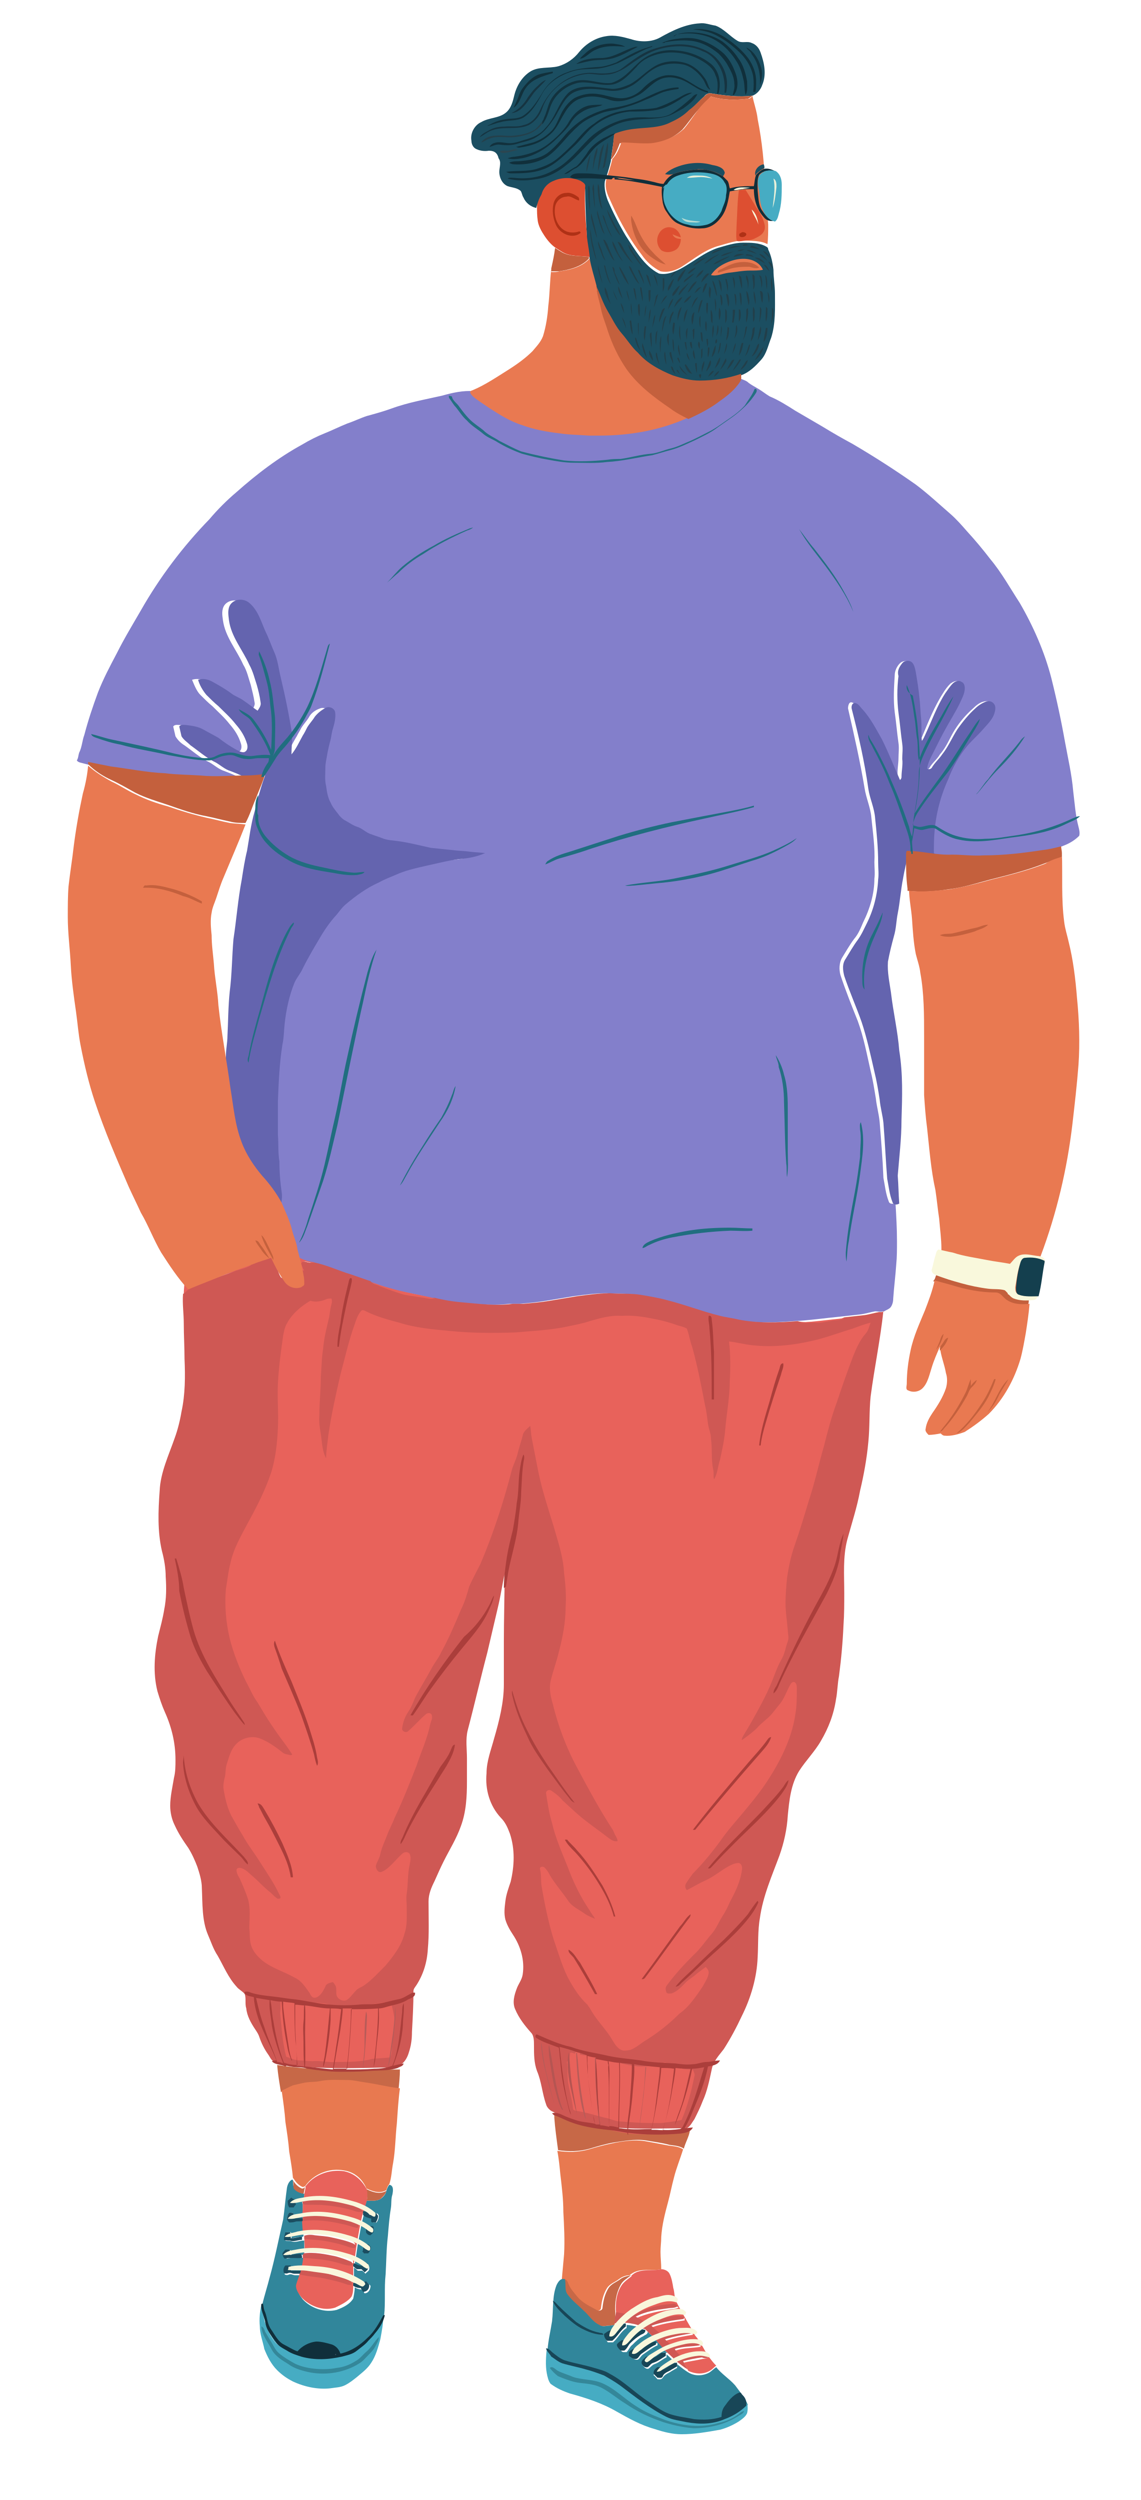 <svg version="1.1" id="Layer_1" xmlns="http://www.w3.org/2000/svg" x="0" y="0" viewBox="0 0 151.5 331.7" style="enable-background:new 0 0 151.5 331.7" xml:space="preserve"><style>.st2{fill:#46acc3}.st3{fill:#e8625b}.st4{fill:#c76847}.st5{fill:#cf5854}.st6{fill:#e87950}.st7{fill:#31869b}.st8{fill:#1b4e61}.st9{fill:#184657}.st10{fill:#c4603d}.st11{fill:#e97951}.st12{fill:#dd4f31}.st13{fill:#11303b}.st14{fill:#102f3b}.st15{fill:#163441}.st16{fill:#12323e}.st17{fill:#12313d}.st26{fill:#f9f7dc}.st27{fill:#af3116}.st30{fill:#247082}.st31{fill:#206e7f}.st32{fill:#206e80}.st35{fill:#c4613d}.st38{fill:#ab3e3b}.st39{fill:#ab3e3a}.st41{fill:#b75b58}.st45{fill:#348799}</style><path d="M97 50.2c.3-.2.7-.1 1.1-.1.4.3.9.3 1.3.7.4.3.8.5 1.3.8.5.3 1 .7 1.5 1 1.2.5 2.3 1.2 3.4 1.9l3.6 2.1c1.3.8 2.7 1.6 4 2.3 2.9 1.7 5.7 3.5 8.4 5.4 1.6 1.2 3.1 2.6 4.6 3.9.8.7 1.5 1.5 2.2 2.3 1.1 1.2 2.1 2.4 3.1 3.7 1.5 1.8 2.6 3.8 3.9 5.8 1.8 3.1 3.3 6.5 4.2 10 .7 2.8 1.3 5.6 1.8 8.4.4 2.2.9 4.3 1.1 6.6.2 1.6.3 3.2.7 4.7.1.4.2.8.1 1.2-.5.5-1.1.9-1.8 1.2-1.1.5-2.3.6-3.4 1-3 1.1-6.1 1.2-9.2 1.2-1.5-.1-3-.2-4.6-.4-.1-.3-.3-.5-.6-.7.1-1 0-2 .1-3 .2-2.3.8-4.7 1.8-6.8.7-1.6 1.5-3.2 2.6-4.5.6-.7 1.3-1.4 2-2.1.7-.7 1.4-1.5 1.6-2.4.1-.4.1-.8-.2-1.1-.3-.3-.7-.3-1-.2-.5.1-1 .5-1.4.9-.9.8-1.7 1.7-2.4 2.8-.7 1.1-1.1 2.3-2 3.3-.4.7-1 1.1-1.4 1.8-.1.2-.4.2-.6.1.1-.8.6-1.6.9-2.3.5-1 1-1.9 1.5-2.9.6-1.2 1.4-2.2 1.9-3.4.3-.7.8-1.3.7-2.1 0-.3-.1-.6-.4-.8-.4-.3-.9 0-1.2.2-.4.4-.7.8-1 1.3-1.1 1.7-1.9 3.7-2.7 5.6-.1.3-.3.5-.4.7-.1-1 0-2-.1-3-.1-.8-.1-1.6-.2-2.5-.1-1.2-.3-2.4-.5-3.6-.1-.5-.2-1-.5-1.3-.4-.3-1-.2-1.3.1-.4.4-.7 1-.7 1.6-.1 1.6-.2 3.3 0 4.9.2 1.4.3 2.7.5 4.1.1.7 0 1.3 0 2 0 .8-.2 1.6-.1 2.4 0 .2-.1.3-.2.4-.8-1.8-1.5-3.6-2.4-5.4-.8-1.4-1.5-2.8-2.6-4-.3-.3-.5-.7-.9-.8-.4-.1-.5.5-.5.8.8 3.5 1.6 7 2.2 10.6.2 1.3.8 2.6.9 3.9.2 2 .5 4 .4 5.9 0 .7.1 1.5 0 2.2 0 2-.6 4-1.5 5.8-.3.7-.6 1.5-1.2 2.2-.6.8-1.1 1.7-1.6 2.5-.4.7-.4 1.6-.2 2.3.7 2.1 1.5 4.1 2.3 6.1.8 2.2 1.2 4.4 1.7 6.6.3 1.2.5 2.5.7 3.7.1 1 .4 2 .5 3.1.2 2.5.4 4.9.5 7.4.2 1 .3 2.1.7 3.1.1.4.6.4.9.2.1 1.7.2 3.4.2 5.1 0 1 0 2.1-.1 3.1-.1 1.5-.3 3-.4 4.5 0 .4-.1.8-.3 1.1-.2.3-.6.4-.9.6h-.1c-.4.1-.8 0-1.1 0-.6.1-1.2.3-1.9.4l-2.7.3c-2.1.2-4.1.5-6.2.6-2.6.2-5.2.3-7.8-.2-.8-.2-1.7-.3-2.5-.5-2.4-.6-4.7-1.5-7.1-2.1-1.1-.3-2.3-.5-3.5-.7-1.3-.2-2.6-.1-4-.2-1.5 0-2.9.2-4.4.4l-3.6.6c-1.2.2-2.3.3-3.5.4h-1.4c-2.3.3-4.5 0-6.8-.2-1.2-.1-2.4-.3-3.6-.6-2-.5-4.1-.8-6.1-1.4-.8-.2-1.6-.5-2.4-.8-.9-.3-1.7-.6-2.6-.9-1.7-.5-3.3-1.3-5-1.6-.8-.2-1.5-.4-2.2-.7-.2-.1-.5-.3-.8-.2-.1.1-.2.3-.1.5.3.4.6.6 1 .9-1.1-.3-2.2-1-3.3-1.4-.4-.5-.7-1-1.3-1.2-.9-.3-1.9.4-1.9 1.4-.6-.2-1.1-.6-1.7-.5-.2-.2-.3-.4-.4-.7-.4-2.2-.6-4.4-.8-6.6.5-1 1.1-1.8 1.7-2.7.2.3.3.5.6.6.4.1.7-.1 1-.3.1.5.2.9.3 1.4.1.3.2.6.4.7.3.1.6.1.8.4.4.4.3 1 .8 1.4.4.3 1.1.1 1.3-.5.1-.6.2-1.2.1-1.7-.2-1.4-.3-2.7-.3-4.1-.2-1.2 0-2.4-.2-3.5-.1-1.5 0-3 0-4.5.1-2.5.2-5 .6-7.5.2-.9.1-1.9.3-2.8.2-1.8.6-3.7 1.3-5.4.3-.7.8-1.2 1.1-1.9.7-1.6 1.7-3.1 2.6-4.6.5-.8 1-1.5 1.6-2.2.5-.6.9-1.2 1.5-1.7 1.4-1.1 2.8-2.2 4.4-2.9.7-.3 1.5-.6 2.2-1 1.3-.6 2.6-.9 4-1.2 1.5-.3 2.9-.7 4.4-.9 1.2-.1 2.4-.3 3.5-.8-.7-.1-1.4 0-2.1-.2-.7-.1-1.5-.1-2.2-.2-1-.2-1.9-.2-2.9-.3-1.5-.3-2.9-.7-4.4-.9-.7-.1-1.4-.1-2.1-.4-.5-.2-.9-.3-1.4-.5-.7-.2-1.2-.8-1.9-1-.6-.2-1.1-.6-1.7-.9-.4-.2-.6-.5-.8-.8-.3-.5-.7-.9-1-1.5-.3-.7-.4-1.5-.6-2.2-.2-.8-.1-1.6-.1-2.4 0-.7.3-1.4.3-2.1 0-.4.2-.9.3-1.3.2-.6.1-1.3.4-1.8.3-.7.5-1.5.3-2.2-.1-.5-.7-.8-1.2-.6-.6.2-1.2.6-1.5 1.2-.3.5-.7.9-1 1.4-.2.4-.4.7-.6 1.1-.5.8-.9 1.7-1.5 2.5 0-.9.1-1.7.1-2.6-.4-2.5-.9-5-1.5-7.5-.3-1.2-.4-2.4-.9-3.5-.4-.9-.6-1.7-1.1-2.6-.6-1.4-1-2.9-2.2-3.9-.7-.6-1.9-.6-2.5.2-.4.6-.3 1.3-.2 2 .3 2.2 1.8 3.9 2.7 5.9.5.8.7 1.8 1 2.7.2.8.4 1.6.5 2.3.1.4-.2.8-.4 1.1-.6-.4-1.2-.9-1.8-1.3-.5-.4-1.2-.6-1.7-1-.8-.6-1.7-1.2-2.6-1.6-.5-.3-1.2-.4-1.8-.2.3.7.6 1.5 1.1 2 .5.5 1.1 1.1 1.6 1.5.8.8 1.6 1.5 2.3 2.4.7.8 1.2 1.6 1.5 2.6.1.3.1.8-.2 1-.2.2-.6.2-.8 0-1-.5-2-1.1-2.8-1.8-.6-.4-1.3-.7-2-1.1-.7-.4-1.5-.5-2.3-.6-.3 0-.7-.1-.9.2.1.4.2.9.3 1.3.3.5.7.9 1.2 1.2 1 .7 1.9 1.5 3 2.1.7.3 1.3.9 2 1.2.8.3 1.6.6 2.3 1-1.1.2-2.2.2-3.4.2-1.2.1-2.5 0-3.8 0-1.6-.1-3.1-.4-4.7-.5-.7-.1-1.3-.2-2-.3-.7-.2-1.5-.3-2.3-.4-1.5-.2-3-.5-4.5-.9-.3-.1-.7-.1-.9-.4.2-.3.2-.7.3-1 .4-.8.4-1.6.7-2.4.5-1.9 1.1-3.7 1.8-5.6.7-1.8 1.6-3.5 2.5-5.2 1-2 2.1-3.8 3.2-5.7 2.5-4.4 5.6-8.5 9.1-12.1 1.1-1.3 2.3-2.5 3.6-3.6 2.7-2.4 5.6-4.6 8.7-6.3 1-.6 2-1.1 3-1.5 1-.4 2-.9 3-1.3.9-.3 1.7-.7 2.6-1 1.1-.3 2.2-.6 3.3-1 2.2-.8 4.5-1.2 6.7-1.7 1.4-.4 2.8-.7 4.2-.6.3 0 .4.2.7.3.3 0 .6 0 .9.1v.3h3.7c1.7 0 3.3.4 4.9.6 1.9.2 3.7.2 5.6.3 1.6.1 3.2.2 4.8.1 1.7-.1 3.4-.4 5-.6 1.7-.4 3.4-1 5.1-1.6 1.6-.4 2.5-.8 3.4-1.2z" style="fill:#837fcb"/><path d="M30.6 80.2c.6-.8 1.8-.8 2.5-.2 1.2 1 1.6 2.6 2.2 3.9.4.8.7 1.7 1.1 2.6.5 1.1.6 2.3.9 3.5.6 2.5 1.1 5 1.5 7.5 0 .9-.1 1.7-.1 2.6.6-.7 1-1.6 1.5-2.5.2-.3.4-.7.6-1.1.3-.5.7-.9 1-1.4.4-.5.9-.9 1.5-1.2.5-.2 1.1.1 1.2.6.1.8-.1 1.5-.3 2.2-.2.6-.2 1.2-.4 1.8-.1.4-.2.8-.3 1.3-.1.7-.3 1.4-.3 2.1 0 .8-.1 1.6.1 2.4.1.7.2 1.5.6 2.2.2.5.6 1 1 1.5.2.3.5.6.8.8.6.3 1.1.7 1.7.9.7.2 1.2.8 1.9 1 .5.2.9.3 1.4.5.7.3 1.4.3 2.1.4 1.5.2 3 .6 4.4.9 1 .1 1.9.2 2.9.3.7.1 1.5.1 2.2.2.7.1 1.4.1 2.1.2-1.1.5-2.3.7-3.5.8-1.5.2-3 .6-4.4.9-1.3.3-2.7.6-4 1.2-.7.3-1.5.6-2.2 1-1.6.7-3.1 1.8-4.4 2.9-.6.5-1 1.2-1.5 1.7-.6.7-1.1 1.4-1.6 2.2-.9 1.5-1.8 3-2.6 4.6-.3.7-.8 1.2-1.1 1.9-.7 1.7-1.1 3.6-1.3 5.4-.1.9-.1 1.9-.3 2.8-.4 2.5-.5 5-.6 7.5v4.5c.1 1.2 0 2.4.2 3.5 0 1.4.1 2.7.3 4.1.1.6 0 1.2-.1 1.7-.2.5-.8.8-1.3.5-.5-.3-.4-1-.8-1.4-.2-.3-.6-.2-.8-.4-.3-.2-.4-.5-.4-.7-.1-.5-.2-.9-.3-1.4-.3.1-.7.4-1 .3-.3-.1-.5-.4-.6-.6-.1-.3-.2-.6-.2-.8 0 0 0-.1-.1-.2-.2-.1-.5-.2-.7-.4-.3-.3-.4-.7-.4-1.1 0-1.1-.1-2.2-.2-3.3 0-.5 0-1.1-.1-1.6-.2 0-.4 0-.7.1-.1-1.3.1-2.6.1-3.9 0-1.6.1-3.3.2-4.9 0-.9.2-1.8.2-2.6.1-2 .1-4 .3-5.9.3-2.3.3-4.7.5-7 .4-2.6.6-5.3 1.1-7.9.2-1.3.4-2.6.7-3.8.3-1.7.5-3.5 1-5.2.4-1.6.8-3.2 1.4-4.8-.9.2-1.8.3-2.6.3-.7-.4-1.5-.7-2.3-1-.7-.3-1.3-.9-2-1.2-1.1-.6-2-1.4-3-2.1-.4-.4-.9-.7-1.2-1.2-.1-.4-.2-.9-.3-1.3.2-.3.6-.2.9-.2.8.1 1.6.2 2.3.6.7.4 1.3.7 2 1.1.9.7 1.8 1.3 2.8 1.8.3.1.6.2.8 0 .3-.2.3-.7.2-1-.3-1-.8-1.8-1.5-2.6-.7-.9-1.5-1.6-2.3-2.4-.6-.5-1.1-1-1.6-1.5-.5-.6-.9-1.3-1.1-2 .6-.2 1.2-.1 1.8.2.9.5 1.8 1 2.6 1.6.5.4 1.2.6 1.7 1 .6.4 1.2.9 1.8 1.3.2-.3.5-.7.4-1.1-.1-.8-.3-1.6-.5-2.3-.3-.9-.5-1.8-1-2.7-.9-2-2.4-3.7-2.7-5.9-.1-.8-.2-1.5.2-2.1zm89.2 7.8c.3-.4 1-.4 1.3-.1.3.3.4.8.5 1.3.2 1.2.4 2.4.5 3.6.1.8.1 1.6.2 2.5.1 1 0 2 .1 3 .2-.2.3-.5.4-.7.9-1.9 1.6-3.9 2.7-5.6.3-.4.6-.9 1-1.3.3-.3.8-.5 1.2-.2.3.1.4.5.4.8 0 .8-.4 1.4-.7 2.1-.6 1.2-1.3 2.3-1.9 3.4-.5.9-1 1.9-1.5 2.9-.4.8-.8 1.5-.9 2.3.2.1.4.1.6-.1.4-.7 1-1.2 1.4-1.8.8-1 1.3-2.2 2-3.3.7-1 1.5-2 2.4-2.8.4-.4.9-.7 1.4-.9.3-.1.7-.1 1 .2.3.3.3.7.2 1.1-.2 1-1 1.7-1.6 2.4-.6.7-1.4 1.4-2 2.1-1.1 1.3-2 2.9-2.6 4.5-1 2.2-1.6 4.5-1.8 6.8-.1 1-.1 2-.1 3 .3.2.4.4.6.7-1.4-.2-2.7-.5-4-.8-.2 1.2-.5 2.3-.7 3.5-.3 1.5-.4 3.1-.7 4.6-.2 1-.2 2-.5 3-.3 1.1-.6 2.3-.8 3.4-.1 1.4.2 2.7.4 4.1.3 2.6.9 5.1 1.1 7.7.5 3.1.4 6.1.3 9.2 0 2.5-.3 4.9-.5 7.4.1 1.2.1 2.4.2 3.7-.3.2-.8.2-.9-.2-.4-1-.5-2.1-.7-3.1-.2-2.5-.3-4.9-.5-7.4-.1-1-.4-2-.5-3.1-.2-1.3-.4-2.5-.7-3.7-.5-2.2-1-4.5-1.7-6.6-.7-2-1.6-4-2.3-6.1-.2-.8-.3-1.6.2-2.3.5-.8 1-1.7 1.6-2.5.5-.7.8-1.4 1.2-2.2.9-1.8 1.4-3.8 1.5-5.8.1-.7 0-1.5 0-2.2 0-2-.2-4-.4-5.9-.1-1.4-.7-2.6-.9-3.9-.5-3.6-1.3-7.1-2.2-10.6-.1-.3 0-.9.5-.8.4.1.6.5.9.8 1.1 1.2 1.8 2.6 2.6 4 .9 1.8 1.6 3.6 2.4 5.4.1-.1.2-.2.2-.4 0-.8.2-1.6.1-2.4 0-.7.1-1.3 0-2-.2-1.4-.3-2.7-.5-4.1-.2-1.6-.2-3.3 0-4.9-.2-.7.1-1.2.5-1.7z" style="fill:#6464af"/><path class="st2" d="M29.5 149c.2 0 .4 0 .7-.1.2.5.1 1.1.1 1.6.1 1.1.2 2.2.2 3.3 0 .4.1.8.4 1.1.2.2.5.2.7.4 0 0 0 .1.1.2-.5.8-1.1 1.6-1.6 2.4-.2-1.6-.3-3.3-.4-4.9-.1-1.4-.2-2.7-.2-4z"/><path class="st3" d="M31.7 155.5c.1.3.1.6.2.8-.6.9-1.2 1.7-1.7 2.7.2 2.2.4 4.4.8 6.6 0 .3.2.5.4.7.6-.1 1.1.3 1.7.5 0 .4.1.7.3 1.1-.7.4-1.5.5-2.2.8-1.3.4-2.7.9-4 1.5-.5.2-1 .1-1.4.3-.5.3-.9.9-1.4 1.2 0-.6.1-1.2.1-1.8 0-.1 0-.3.2-.3.3-.1.2.3.3.4.8-3.1 2-6.1 3.5-8.9.6-1 1.1-2.1 1.7-3.1.4-.9 1-1.7 1.5-2.5z"/><path class="st4" d="M36.8 274c.1 1.2.3 2.4.5 3.6.5-.3 1-.6 1.5-.7.4-.1.9-.2 1.3-.3.8-.2 1.7-.2 2.5-.3 1.2-.3 2.3-.1 3.5-.1.8 0 1.5.2 2.2.3 1.5.2 3.1.6 4.6.9.1-.9.2-1.9.2-2.8-5.4 0-10.7.3-16.3-.6zm36.8 6.3v.7c.1 1.4.3 2.8.5 4.3 1.4.2 2.8.2 4.2-.2 1-.3 2-.6 3.1-.8 1.4-.2 2.8-.5 4.3-.3 1.1.2 2.1.3 3.2.6.6.1 1.3.1 1.9.5.2-.8.7-1.6.8-2.4.1 0 .1-.1.2-.1-6.3 0-12.6.6-18.2-2.3z"/><path class="st5" d="M116.7 174.1c-.6.1-1.2.3-1.9.4l-2.7.3c-.4.2-.9.3-1.4.3-.9.1-1.8.4-2.7.3-.7 0-1.4.1-2.1-.1-2.6.2-5.2.3-7.8-.2-.8-.2-1.7-.3-2.5-.5-2.4-.6-4.7-1.5-7.1-2.1-1.1-.3-2.3-.5-3.5-.7-1.3-.2-2.6-.1-4-.2-1.5 0-2.9.2-4.4.4l-3.6.6c-1.2.2-2.3.3-3.5.4h-1.4c-2.3.3-4.5 0-6.8-.2-1.2-.1-2.4-.3-3.6-.6-.3 0-.6.1-1 0-1-.2-2.1-.3-3.1-.5-1.1-.3-2.2-.7-3.2-1.1-.4-.2-.9-.2-1.2-.6-.9-.3-1.7-.6-2.6-.9-1.7-.5-3.3-1.3-5-1.6-.5.2-1-.2-1.5-.1-.2 0-.3.2-.3.3.1.3.2.6.4.9-.4-.1-.8-.2-1.1-.4-.4-.2-.7-.6-1.2-.5-.4 0-.6.4-.6.8 0 .6.5 1 .9 1.4-.3-.1-.6-.2-.9-.4-.2-.3-.3-.6-.4-.9-.4-.6-.5-1.3-.7-2-.4-.5-.7-1-1.3-1.2-.9-.3-1.9.4-1.9 1.4 0 .4.1.7.3 1.1-.7.4-1.5.5-2.2.8-1.3.5-2.7.9-4 1.5-.5.2-1 .1-1.4.3-.5.3-.9.9-1.4 1.2-.1 1.3.1 2.6.1 3.9 0 1.6.1 3.1.1 4.7.1 2.3.1 4.7-.4 7-.2 1.2-.5 2.4-.9 3.5-.8 2.3-1.9 4.6-2 7-.2 2.7-.3 5.4.3 8 .3 1.1.5 2.3.5 3.4.1 1.5.1 2.9-.2 4.4-.2 1.2-.5 2.3-.8 3.5-.5 2.4-.7 4.9-.1 7.3.3 1 .6 1.9 1 2.8.9 2 1.4 4.1 1.4 6.3 0 .8 0 1.6-.2 2.4-.2 1.2-.5 2.5-.5 3.7 0 .9.2 1.8.6 2.6.5 1.1 1.1 2 1.8 3 .5.8.9 1.7 1.2 2.5.3.9.6 1.9.6 2.8.1 2.1 0 4.3.8 6.2.4.9.7 1.9 1.3 2.8.8 1.4 1.4 2.9 2.5 4.1.3.4.8.6 1.1 1 .2.6 0 1.3.2 1.9.1 1 .6 1.9 1.2 2.8.2.3.4.6.5.9.3.9.7 1.7 1.2 2.4.3.4.4.9 1 1v.2c5.6.9 10.9.6 16.3.5v-.2c.8-.3 1.2-1.1 1.4-1.8.3-.9.4-1.8.4-2.7.1-1.8.2-3.6.2-5.4 0-.3.2-.5.4-.8.9-1.4 1.4-3 1.5-4.7.2-2.1.1-4.2.1-6.4 0-1 .4-1.9.8-2.7.4-.9.8-1.8 1.2-2.6.8-1.6 1.7-3 2.3-4.7.7-1.9.8-3.9.8-5.9v-3.1c0-1.2-.2-2.5.1-3.7.9-3.4 1.7-6.9 2.6-10.3.5-2.1 1-4.3 1.5-6.4.3-1.3.5-2.7.8-4 0 3-.1 5.9-.1 8.9v5.7c0 2.4-.6 4.8-1.3 7.2-.4 1.5-1 3-1 4.6-.2 2.1.4 4.3 1.9 5.9.6.6.9 1.3 1.2 2.1.7 2.1.6 4.3.1 6.4-.3.9-.6 1.7-.7 2.6-.1.8-.2 1.6 0 2.4.2.7.6 1.4 1 2 1 1.5 1.6 3.4 1.3 5.3-.1.7-.6 1.3-.8 1.9-.3.8-.6 1.8-.2 2.7.5 1.2 1.3 2.2 2.1 3.1.4.4.4 1.1.4 1.7 0 1.2 0 2.3.4 3.4.6 1.4.7 3 1.2 4.4.1.4.4.7.7.9 5.6 2.9 11.9 2.3 18 2.3.5-.3.7-.8 1-1.2.4-.8.8-1.6 1.1-2.4.6-1.3.9-2.8 1.2-4.2.2-1.1 1-1.9 1.6-2.7.9-1.4 1.7-2.9 2.4-4.4 1.2-2.4 2-5.1 2.1-7.8.1-1.7 0-3.5.3-5.2.4-2.9 1.6-5.6 2.6-8.3.6-1.7 1-3.5 1.1-5.3.2-2 .4-4.1 1.5-5.9.9-1.4 2.1-2.6 2.9-4 1-1.7 1.7-3.5 2-5.5.2-1 .2-2.1.4-3.1.3-2.3.5-4.5.6-6.8.1-1.4.1-2.8.1-4.2 0-2.4-.2-4.8.4-7.1.6-2.2 1.3-4.3 1.7-6.5.5-2.1.9-4.3 1.1-6.5.2-2 .1-4 .3-6 .5-3.8 1.3-7.6 1.7-11.4.2.2-.2.2-.6.2z"/><path class="st3" d="M38.8 166.6c.3-.2.5 0 .8.2.7.4 1.4.6 2.2.7-.5.2-1-.2-1.5-.1-.2 0-.3.2-.3.3.1.3.2.6.4.9-.4-.1-.8-.2-1.1-.4-.4-.2-.7-.6-1.2-.5-.4 0-.6.4-.6.8 0 .6.5 1 .9 1.4-.3-.1-.6-.2-.9-.4-.2-.3-.3-.6-.4-.9-.4-.6-.5-1.3-.7-2 1.1.4 2.1 1.1 3.3 1.4-.3-.3-.7-.5-1-.9-.1-.2 0-.3.1-.5zm10.5 3.5c.8.3 1.6.6 2.4.8 2 .6 4.1.9 6.1 1.4-.3 0-.6.1-1 0-1-.2-2.1-.3-3.1-.5-1.1-.3-2.1-.7-3.2-1.1-.4-.2-.8-.3-1.2-.6zm-6 2.3c.2-.1.5-.1.7-.1.1.2.1.5 0 .8-.2.7-.2 1.4-.4 2.1-.3 1.3-.6 2.5-.7 3.8-.2 1.2-.2 2.5-.3 3.7 0 1.7-.2 3.4-.2 5.2-.1 1.1.2 2.1.3 3.2.1.8.2 1.7.6 2.4 0-1 .2-2.1.3-3.1.4-2.7 1-5.4 1.6-8 .6-2.2 1.1-4.5 1.9-6.7.2-.6.4-1.2.8-1.7.2-.3.5-.1.7 0 1.4.7 2.9 1.1 4.4 1.5 2.2.7 4.5.9 6.7 1.1 2.9.3 5.8.3 8.7.2 2.3-.2 4.7-.3 7-.8 1-.2 2-.4 2.9-.7 1.4-.4 2.8-.8 4.2-.7 1.4-.1 2.9.1 4.3.4 1.1.2 2.2.5 3.3.9.4.1.8.2 1.1.4.3.8.4 1.6.7 2.4.7 2.5 1.2 5.1 1.7 7.7.2.8.3 1.7.4 2.5.1.7.4 1.3.4 2 .2 1.4 0 2.7.3 4.1.1.4 0 .9.1 1.3.5-.8.5-1.7.8-2.6.3-1.4.6-2.7.7-4.1.2-2.2.6-4.3.6-6.4.1-1.7.1-3.5-.1-5.2 1 .1 2.1.4 3.1.5 2.7.3 5.4 0 8-.6 1.8-.4 3.6-1.1 5.3-1.6.8-.3 1.6-.6 2.4-.8-.2.5-.3 1.1-.7 1.5-.7.8-1.2 1.9-1.6 2.9-.8 2.1-1.5 4.1-2.2 6.2-.7 1.9-1.2 3.8-1.7 5.8-.7 2.4-1.2 4.8-2 7.2-.6 2-1.2 4-1.9 6-.5 1.4-.8 2.9-1 4.3-.1 1.1-.2 2.2-.2 3.3 0 1.2.2 2.4.3 3.6 0 .5.2 1 0 1.5-.3.8-.4 1.7-.9 2.5-.5.9-.8 1.8-1.2 2.8-.8 2-1.9 3.9-2.9 5.7l-.9 1.5c-.1.2-.2.3-.2.6.7-.5 1.4-1 2-1.6.6-.7 1.4-1.2 2-1.9l1.2-1.5c.5-.7.8-1.6 1.2-2.3.1-.2.3-.5.6-.4.3.2.3.6.3.8 0 1.2 0 2.4-.2 3.5-.5 3.4-2.2 6.6-4.1 9.4-.9 1.3-1.9 2.5-2.9 3.7-1 1.2-2 2.3-2.9 3.6-1.1 1.5-2.3 3-3.7 4.4-.3.4-.6.8-.9 1.3-.2.3-.1.7.1.9.8-.4 1.6-.9 2.5-1.3 1.1-.5 2-1.3 3.1-1.9.4-.2.8-.4 1.3-.4.4.1.5.6.4 1-.2 1.5-.9 2.9-1.6 4.2-.3.7-.6 1.3-1 1.9-.5.8-.8 1.6-1.4 2.3-.8.9-1.5 2-2.4 2.8-1.3 1.3-2.5 2.6-3.6 4.1-.2.3-.1.6 0 .9.2.2.5.1.7.1.8-.3 1.3-.9 1.9-1.5.4-.4 1-.7 1.4-1.1l1.2-.9c.2.2.4.4.4.8-.1.7-.5 1.2-.8 1.8-.9 1.3-1.8 2.7-3.1 3.6-1.3 1.3-2.8 2.5-4.4 3.5-.7.4-1.3 1-2.1 1.3-.5.1-1 .2-1.4-.1-.6-.4-.9-1.1-1.3-1.7-.8-1.2-1.9-2.3-2.6-3.6-.1-.2-.3-.4-.4-.6-1.1-1-1.9-2.3-2.6-3.6-.8-1.6-1.3-3.4-1.9-5.1-.7-2.3-1.2-4.7-1.6-7.1-.1-.7 0-1.4-.2-2.2-.1-.3.4-.4.6-.2.3.3.5.6.7 1 .7 1.2 1.7 2.3 2.5 3.5.5.7 1.4 1.1 2.1 1.6.4.3.9.5 1.4.7-.2-.4-.5-.7-.7-1.1-1.1-1.6-2-3.4-2.7-5.2-.8-2.1-1.8-4.2-2.3-6.4-.4-1.3-.6-2.7-.8-4 0-.3.4-.5.7-.3.6.4 1.1.8 1.5 1.3 1 .9 2 1.9 3.2 2.8.9.7 1.9 1.4 2.8 2.1.4.3.8.6 1.3.5 0-.2-.1-.4-.2-.6-.2-.3-.3-.7-.5-1-1.7-2.6-3.2-5.4-4.7-8.2-1.4-2.6-2.5-5.5-3.2-8.4-.3-1-.5-2-.3-3 .3-1.3.8-2.6 1.1-3.9.5-1.9.9-3.9.9-5.9.1-1.5 0-3-.2-4.5-.1-2.2-.8-4.2-1.4-6.3-.7-2.3-1.5-4.7-2-7.1-.3-1.5-.6-3.1-.9-4.6-.1-.5-.1-1.1-.2-1.6-.4.4-.9.7-1 1.3-.2.8-.5 1.6-.7 2.5-.2.7-.5 1.3-.7 1.9-1.1 4.3-2.5 8.6-4.2 12.6-.5 1-1 1.9-1.5 3-.3 1.1-.6 2.1-1.1 3.1-.8 1.9-1.6 3.8-2.6 5.6-.3.7-.8 1.3-1.2 2-.7 1.3-1.5 2.6-2.2 3.9-.3.6-.5 1.3-.9 1.9-.5.7-.8 1.5-.9 2.3-.1.4.5.7.8.4.8-.7 1.5-1.5 2.3-2.2.2-.2.6-.3.8 0 .2.5-.1.9-.2 1.4-.4 1.9-1.2 3.6-1.8 5.4-.9 2.3-1.8 4.6-2.9 6.9-.3.8-.7 1.5-1 2.3-.3.8-.7 1.6-.9 2.5-.1.6-.5 1.1-.6 1.6 0 .4.3.9.7.8.6-.2 1.1-.7 1.5-1.1.5-.5.9-1 1.4-1.4.3-.2.7-.2.9.1.2.4.1.9 0 1.4-.3 1.3-.2 2.6-.4 3.9-.1.5 0 1.1 0 1.7 0 1.2.1 2.5-.3 3.6-.4 1.6-1.5 3-2.5 4.2-.9.9-1.8 1.9-2.8 2.6-.4.3-.9.4-1.2.8-.4.4-.7.9-1.2 1.2-.5.2-1.1-.1-1.3-.6-.1-.4 0-.8-.1-1.2-.1-.2-.2-.4-.4-.6-.4.1-.9.2-1 .6-.2.4-.4.8-.7 1.1-.3.3-.7.5-1 .3-.3-.2-.3-.5-.5-.7-.5-.7-1-1.5-1.9-1.9-1.4-.8-2.9-1.2-4.2-2.2-.6-.5-1.2-1.1-1.5-1.9-.3-.8-.2-1.6-.3-2.4 0-1.3.2-2.7-.2-4-.3-.9-.7-1.8-1.1-2.7-.2-.3-.4-.7-.4-1.1.1-.3.4-.3.7-.2.6.2 1 .7 1.5 1.1.8.7 1.5 1.5 2.3 2.1.3.3.6.6.9.8.1.1.3 0 .4 0 .1-.2 0-.3-.1-.5-.7-1.5-1.6-2.8-2.5-4.2-.8-1.3-1.7-2.4-2.4-3.7-.5-.8-1-1.7-1.5-2.6-.5-1-.8-2.2-1-3.4-.1-.5 0-1 .1-1.5.2-.6.1-1.3.3-1.9.3-.9.5-1.8 1.1-2.5.7-.9 2-1.3 3.1-1 1.2.4 2.3 1.2 3.3 2 .3.2.7.2 1 .3.1 0 .2-.1.2-.1-.5-.8-1.1-1.6-1.7-2.4-.7-1-1.4-2-2-3l-.9-1.5c-.6-.8-1-1.8-1.5-2.7-.9-1.8-1.7-3.8-2.2-5.8-.5-2.1-.7-4.4-.5-6.6.2-1.1.3-2.3.6-3.4.4-1.9 1.4-3.6 2.3-5.3 1.2-2.2 2.3-4.3 3.1-6.7.6-1.9.8-3.9.9-5.9.1-2-.1-3.9 0-5.9.1-2.1.4-4.3.7-6.4.1-.5.2-1.1.5-1.6.7-1.3 1.9-2.3 3.1-3 .7.2 1.4.1 2.1-.2z"/><path class="st3" d="M106 175.5c2.1-.1 4.1-.4 6.2-.6-.4.2-.9.3-1.4.3-.9.1-1.8.4-2.7.3-.7 0-1.4.1-2.1 0zm-68.7 89.6c1.3.4 2.6.5 3.9.6.8.1 1.7 0 2.5.3.9.3 1.9.2 2.8.2 1.3-.1 2.6-.2 3.9-.4.5-.1 1-.2 1.5-.1.2.7.4 1.5.5 2.3-.1 1.1-.2 2.1-.3 3.2-.1.6 0 1.3-.3 1.8-.8.1-1.6.1-2.4.2-1.5.4-3.1.4-4.7.4-1.1.1-2.1-.2-3.2-.1-.6 0-1.1-.1-1.7-.1-.6 0-1.2-.3-1.8-.5-.5-1.9-.6-3.8-.8-5.8.1-.7 0-1.4.1-2zm39 7.4c.1-.2.3-.4.5-.6.1.2.2.4.2.7.6.2 1.3.1 2 .3.8.2 1.6.6 2.4.7 1.3.2 2.5.6 3.8.6 1 0 2-.2 2.9-.5.2-.1.5.1.7.1.5.2 1.1.1 1.7.2 0 .1.1.3.1.5.4.1.9.1 1.4.1.1.3.3.6.2.9-.4 2-.9 3.9-1.7 5.8-.9.2-1.8.3-2.7.4h-1.5c-1.3 0-2.6-.1-3.9-.2-.7 0-1.4-.4-2.1-.5-1.2-.3-2.4-.7-3.7-.9-.2 0-.4-.1-.5-.2-.1-1.1-.4-2.1-.6-3.2-.2-.9-.1-1.9-.2-2.9-.1-.2.1-.4.3-.5 0-.3.1-.6.1-.9.1-.1.4 0 .6.1zm-30.6 15.6c-2-.3-4.1.5-5.2 2.1h.1c-.1.3-.1.6-.2.9 0 .3-.1.6-.1.9.8-.1 1.7-.2 2.5-.1 1.3.1 2.6.3 3.9.7.6.2 1.2.4 1.6.9.1-.5.3-.9.4-1.4.1-.5.1-.9.1-1.4-.7-1.4-1.7-2.3-3.1-2.6z"/><path class="st6" d="M48.4 276.3c-.7-.1-1.5-.3-2.2-.3-1.2 0-2.3-.1-3.5.1-.8.2-1.7.1-2.5.3-.4.1-.9.2-1.3.3-.5.2-1 .5-1.5.7.2 1.4.4 2.8.5 4.2.2 1.3.4 2.6.5 3.9.2 1.2.4 2.4.5 3.5l.1.1c.3.5.7.9 1.2 1.1.1 0 .2-.1.3-.1 1.1-1.6 3.2-2.5 5.2-2.1 1.4.2 2.5 1.2 3 2.5v-.1c.8.4 1.8.7 2.6.2.1-.3.2-.6.4-.8.3-.9.3-1.8.5-2.8.3-1.7.3-3.5.5-5.3.1-1.5.2-3.1.4-4.6-1.7-.2-3.2-.6-4.7-.8z"/><path class="st3" d="M76 281.3c.6.1 1.2.3 1.8.4.5.2 1 .4 1.5.5 1 .2 2 .3 3.1.3.6 0 1.2.2 1.9.2.9.1 1.8.1 2.6 0 .4-.1.8 0 1.2.1.6.2 1.3 0 2 .1.1.2-.3.2-.4.2-1.4.1-2.7 0-4.1.1-1.1 0-2.2-.1-3.3-.3-2-.4-4-.8-6-1.4-.2 0-.2-.1-.3-.2z"/><path class="st6" d="M87.8 301.1c0-.8-.1-1.5-.1-2.3 0-.7.1-1.3.1-2 .1-1.6.5-3.1.9-4.6.3-1.1.5-2.2.8-3.3.3-1.2.8-2.4 1.2-3.7-.6-.4-1.2-.4-1.9-.5-1-.2-2.1-.4-3.2-.6-1.4-.2-2.9 0-4.3.3-1 .2-2.1.5-3.1.8-1.4.4-2.8.4-4.2.2.2 1 .3 2.1.4 3.1.2 1.7.4 3.3.4 5 .1 1.9.2 3.7.1 5.6l-.3 3.3h.1c.3.1.4.4.6.7.3.6.7 1.1 1.2 1.7.7.8 1.6 1.2 2.5 1.7.3.2.8.1.8-.3.1-.9.3-1.8.8-2.6.4-.6 1.1-.8 1.6-1.2.4-.3.9-.5 1.4-.5 1.2-1.1 2.9-.5 4.2-.8z"/><path class="st3" d="M92.3 309.9c-.8-1.5-1.7-2.9-2.4-4.3-.4-.6-.3-1.4-.5-2-.1-.6-.2-1.3-.5-1.9-.2-.4-.7-.6-1.1-.6-1.3.3-3-.2-4 .9h.1c-.5.4-1.1.8-1.4 1.3-.7 1.1-.8 2.4-.7 3.7.7.1 1.3.2 2 .4.4.1.8-.3 1.2-.4 1.3-.7 2.8-1.1 4.4-1.1.3 0 .5.1.7.3-.4.2-.9.2-1.4.3-1.4.2-2.9.5-4.2 1.1.6.2 1 .6 1.6.9.5 0 1-.3 1.5-.5 1.1-.3 2.2-.6 3.3-.4v.3c-1.4.2-2.9.4-4.3.9.4.4.9.8 1.3 1.2.1.2.4.1.5 0 1.1-.4 2.3-.6 3.5-.5 0 .1.1.2.1.3-1.2.2-2.4.4-3.6.8l.9.9c1.1-.4 2.2-.6 3.4-.5.2 0 .4.2.3.4-1.1.2-2.2.1-3.3.5.3.4.6.8 1 1.2 1.1-.3 2.2-.4 3.3-.5-.6-1-1-1.9-1.7-2.7z"/><path class="st7" d="M38.1 290.3c.1-.5.3-.9.7-1.1l.1.1c0 .4 0 .8.2 1.1.3.4.8.6 1.3.7 0 .3-.1.6-.1.9-.1.1-.1.2-.2.2 0 .1.1.2.1.3v1.8H39v-.6c-.2-.1-.4-.1-.6-.1-.1.3-.3.5-.3.8.1.1.2.2.3.4.3 0 .5 0 .8-.1.3 0 .7 0 1-.1v.1c0 .7.1 1.3.1 2l-.1.1c-.5 0-1 .1-1.5.2 0-.3.1-.6-.1-.8H38c-.1.3-.2.7-.1 1.1.2.1.5 0 .8.1.5.2 1.1-.1 1.6-.1h.1v1.9c0 .1-.1.2-.1.3 0-.1-.1-.2-.1-.3-.5 0-1 .2-1.5.1 0-.2.1-.5-.1-.7h-.5c-.1.1-.2.3-.3.4 0 .3.1.5.3.7.7-.2 1.5-.1 2.3-.1v.2c-.1.5-.1 1.1-.3 1.6v.1h-1.3c-.1-.2-.1-.4-.1-.7H38c-.2.3-.2.6-.2 1 .2.1.4.1.6 0 .3-.1.5.1.8.1h.8c-.1.6-.4 1.1-.5 1.7 0 .6.4 1.1.7 1.5 1.1 1.2 2.9 1.8 4.5 1.4.8-.3 1.7-.7 2.2-1.5.1-.5.2-1 .2-1.5.3.2.6.3 1 .3.1.1.2.3.3.5.5 0 .8-.5.8-1l-.4-.4c-.3.1-.5.3-.7.5-.3-.2-.7-.3-1.1-.3v-2.2c.2.1.4.3.5.4h.6c.1.1.3.2.4.4.2-.2.4-.3.5-.5.1-.3 0-.5-.1-.7h-.6v.3c-.4 0-.9-.1-1.2-.3.2-1.1.3-2.2.5-3.2.2-1.1.4-2.3.7-3.4.3.3.7.4 1.1.5 0 .2 0 .4.1.5h.5c.2-.3.3-.5.3-.9 0-.1-.1-.2-.2-.3-.2 0-.5 0-.6.2h-.3l-.5-.5h-.4c.1-.5.3-.9.4-1.4.6 0 1.2.1 1.8-.2.4-.3.7-.6.8-1.1.1-.3.2-.6.4-.8.6.1.5.8.4 1.3-.2.6-.1 1.2-.2 1.8-.2 1.2-.3 2.5-.4 3.7-.2 1.7-.2 3.4-.3 5.1-.2 1.8 0 3.7-.2 5.5-.3.9-.8 1.6-1.3 2.4-1.1 1.5-2.8 2.7-4.6 3-1.4.3-2.9.5-4.3.2-1-.2-1.9-.6-2.8-1.1-.6-.3-1.2-.7-1.6-1.2-.5-.8-1-1.7-1.2-2.7-.2-.7-.4-1.3-.4-2 .3-1.3.7-2.5 1-3.7.7-2.5 1.2-5.1 1.8-7.7.2-1.4.3-2.8.5-4.2z"/><path class="st4" d="M38.9 289.3c.3.5.7.9 1.2 1.1.2 0 .3-.1.4-.2-.1.3-.1.6-.2.9-.5-.1-1-.3-1.3-.7-.1-.3 0-.7-.1-1.1zm9.8 1.2c.8.4 1.8.7 2.6.2-.1.5-.5.8-.8 1.1-.6.3-1.2.2-1.8.2.1-.5.1-1 0-1.5z"/><path class="st8" d="M38.2 292c.2-.1.3-.3.5-.4.1.1.2.2.4.2 0 .2.1.5.2.7-.1.1-.2.2-.3.4h-.6c-.2-.3-.2-.6-.2-.9z"/><path class="st5" d="M40.3 292c.8-.1 1.7-.2 2.5-.1 1.3.1 2.6.3 3.9.7.6.2 1.2.4 1.6.9v.1c-.6.2-1.1-.1-1.7-.2-1.1-.4-2.3-.5-3.5-.6-.9-.1-1.9 0-2.8-.1 0-.1-.1-.2-.1-.3-.1-.3 0-.3.1-.4z"/><path class="st3" d="M40.2 292.5c.9.1 1.9 0 2.8.1 1.2.1 2.4.3 3.5.6.5.1 1.1.5 1.7.2v.2c-.3 1.1-.5 2.3-.7 3.4-.2 1.1-.3 2.2-.5 3.2 0 .1 0 .3-.1.4v2.6c0 .5 0 1-.2 1.5-.5.7-1.4 1.1-2.2 1.5-1.6.5-3.4-.2-4.5-1.4-.3-.4-.7-.9-.7-1.5.1-.6.4-1.1.5-1.7v-.1c1.2.3 2.4.3 3.6.6.9.2 1.7.4 2.6.7.2.1.5.1.7.1 0-.2.1-.5-.2-.6-1.1-.4-2.2-.7-3.3-1-1.1-.2-2.1-.5-3.2-.4.2-.5.2-1.1.3-1.6 1.5.2 3 .2 4.5.6.7.2 1.4.4 2.1.4 0-.2 0-.4-.2-.5-.6-.3-1.3-.5-2-.7-1.4-.3-2.9-.6-4.3-.4.1-.6 0-1.3 0-1.9 1 .1 1.9.1 2.9.3 1 .2 2.1.4 3 .8.3.1.6.2.8 0 .1-.2-.1-.4-.3-.5-.9-.4-1.8-.6-2.8-.8-.7-.2-1.5-.2-2.3-.3-.5 0-1-.1-1.5.1 0-.7-.1-1.3-.1-2 1.7-.2 3.5 0 5.2.4.6.1 1.2.4 1.9.5.3 0 .4-.4.2-.5-.4-.3-1-.4-1.5-.6-1.9-.6-3.9-.9-5.8-.4.1-.2.1-.7.1-1.3z"/><path class="st8" d="M48.2 293.4h.4c.2.1.3.3.5.5h.3c.2-.2.4-.2.6-.2 0 .1.1.2.2.3 0 .3-.1.6-.3.9h-.5c-.2-.1-.1-.3-.1-.5-.4-.1-.8-.2-1.1-.5v-.5zm-9.8.2c.2 0 .4 0 .6.1v.6h1.2v.4c-.3.1-.7 0-1 .1-.3.1-.5.1-.8.1-.1-.1-.2-.2-.3-.4 0-.3.1-.6.3-.9z"/><path class="st5" d="M40.2 294.1c1.9-.5 3.9-.1 5.8.4.5.2 1 .3 1.5.6.2.2.1.6-.2.5-.6-.1-1.2-.4-1.9-.5-1.7-.4-3.4-.6-5.2-.4v-.6z"/><path class="st8" d="M49 295.4c.2 0 .5-.1.6.1v.7l-.4.4c-.3 0-.5-.2-.6-.4v-.5c.2 0 .3-.2.4-.3zm-11.1.8h.6c.2.2.1.5.1.8.5 0 1-.2 1.5-.2v.4c-.5 0-1.1.3-1.6.1-.3 0-.5 0-.8-.1 0-.3.1-.7.2-1z"/><path class="st5" d="M40.3 296.7c.5-.2 1-.2 1.5-.1.8.1 1.5.1 2.3.3.9.2 1.9.4 2.8.8.2.1.4.3.3.5-.2.2-.6 0-.8 0-1-.4-2-.6-3-.8-1-.2-1.9-.2-2.9-.3h-.1v-.4h-.1z"/><path class="st8" d="M48.2 298.4c.1-.3.3-.7.7-.6l.3.3c.1.3-.1.6-.3.9h-.6c0-.1-.1-.2-.2-.2.1-.1.1-.3.1-.4zm-10.3.1h.5c.2.2.1.4.1.7.5 0 1-.2 1.5-.1 0 .1.1.2.1.3v.2c-.8.1-1.5-.1-2.3.1-.2-.2-.3-.5-.3-.7.2-.3.3-.4.4-.5z"/><path class="st5" d="M40.3 299c1.4-.2 2.9.1 4.3.4.7.2 1.3.4 2 .7.2.1.2.3.2.5-.7.1-1.4-.2-2.1-.4-1.5-.4-3-.5-4.5-.6v-.4s.1-.1.1-.2z"/><path class="st8" d="M48.2 300.3h.6c.1.2.2.5.1.7-.1.2-.3.4-.5.5l-.4-.4h-.6c-.2-.1-.4-.3-.5-.4 0-.1 0-.3.1-.4.4.2.8.4 1.2.3v-.3zm-10.3.3h.7c0 .2.1.4.1.7H40c0 .1-.1.4-.1.4h-.8c-.3 0-.5-.2-.8-.1-.2.1-.4.1-.6 0-.1-.3-.1-.7.2-1z"/><path class="st5" d="M40 301.2c1.1-.1 2.2.2 3.2.4 1.1.3 2.2.6 3.3 1 .3.1.2.4.2.6-.2 0-.5 0-.7-.1-.8-.3-1.7-.5-2.6-.7-1.2-.3-2.4-.3-3.6-.6 0-.1.1-.3.1-.3 0-.2.1-.3.1-.3z"/><path class="st4" d="M81.7 306.9c-.1-1.3.1-2.6.7-3.7.3-.6.9-.9 1.4-1.3-.5.1-1 .2-1.4.5-.5.4-1.2.6-1.6 1.2-.5.8-.7 1.7-.8 2.6 0 .4-.5.5-.8.3-.9-.5-1.8-.9-2.5-1.7-.4-.5-.9-1-1.2-1.7-.1-.3-.2-.6-.6-.7.2.7-.1 1.5.4 2.1.6.8 1.4 1.4 2.1 2.1.7.6 1.2 1.5 2.1 1.9.4.3.9.1 1.3.1.3 0 .6-.1.8-.1.1-.6.1-1.1.1-1.6.1 0 .1 0 0 0z"/><path class="st5" d="M94.1 312.7c0-.1-.1-.2-.2-.3-1.1.1-2.2.2-3.3.5-.3-.4-.7-.7-1-1.2 1.1-.4 2.2-.3 3.3-.5.1-.2-.1-.4-.3-.4-1.2-.1-2.3.1-3.4.5l-.9-.9c1.2-.4 2.4-.6 3.6-.8 0-.1-.1-.2-.1-.3-1.2-.1-2.4.1-3.5.5-.2.1-.4.2-.5 0-.4-.4-.9-.8-1.3-1.2 1.4-.5 2.8-.7 4.3-.9v-.3c-1.1-.3-2.3.1-3.3.4-.5.1-.9.5-1.5.5-.5-.3-1-.6-1.6-.9 1.3-.7 2.7-.9 4.2-1.1.5-.1 1 0 1.4-.3-.2-.2-.4-.4-.7-.3-1.5.1-3 .4-4.4 1.1-.4.2-.7.5-1.2.4-.6-.2-1.3-.3-1.9-.4-.1.5-.2 1-.2 1.5.4-.1.8-.1 1.1-.1h.3c.4 0 .8.1 1.3.2.4.1.8.2 1 .6.2 0 .3 0 .4.1.5.5 1 .9 1.4 1.5.5.4.8 1 1.3 1.4.5.4 1.4 1.3 1.4 1.3.5.4 1 .8 1.5 1.1-.2-.4-.4-.7-.6-1.1.8-.2 1.7-.4 2.5-.5.4.2.7.1.9-.1z"/><path class="st7" d="M73.9 303.2c.2-.4.5-.9 1-.8h.1c.2.7-.1 1.5.4 2.1.6.8 1.4 1.4 2.1 2.1.7.6 1.2 1.5 2.1 1.9.4.3.9.1 1.3.1.7-.1 1.3-.2 2-.2-.4.4-.9.8-1.2 1.3-.1-.1-.3-.3-.4-.3-.4-.1-.7.2-1 .5 0 .3.2.6.4.9h.7c.7-.6 1-1.4 1.8-1.9v-.4c.4 0 .8.1 1.3.2.4.1.8.2 1 .6-.7.4-1.5.9-1.9 1.5-.2 0-.5 0-.7-.1-.3.1-.5.3-.7.6-.1.4.2.6.5.8h.5c.3-.3.4-.7.8-1 .4-.4.9-.9 1.4-1.1.2-.2.6-.2.6-.6.5.5 1 .9 1.4 1.5-.5 0-1 .3-1.4.6-.3.2-.6.6-1 .5l-.3-.3c-.4 0-.7.2-1 .5v.5c.3.2.6.5 1 .4.3-.2.4-.5.7-.7.6-.4 1.2-.9 1.9-1.2v-.4c.5.4.8 1 1.3 1.4H88c-.4.3-.8.6-1.3.9-.2.1-.3-.1-.5-.2h-.3c-.3.2-.7.4-.6.9.2.3.5.6.8.5.3-.2.5-.5.8-.6.6-.2 1.1-.7 1.6-.9v-.4c.5.4.9.9 1.4 1.3-.2.1-.3.1-.5.1-.4.3-.8.6-1.3.8l-.3-.3h-.5c-.3.2-.5.5-.5.9.2.1.3.3.5.5.2 0 .5.1.7-.2.3-.5.8-.6 1.2-.9.2-.1.5-.3.7-.4v-.5c.5.4 1 .8 1.5 1.1.8.5 1.9.5 2.8 0 .3-.2.6-.5.9-.7.7.9 1.7 1.5 2.5 2.4l.9 1.2c.3.4.6.9.8 1.4-.6.6-1.3 1.1-2.1 1.5-1.8.7-3.8 1.1-5.7.8-.9-.2-1.7-.3-2.6-.7-.9-.3-1.7-.9-2.5-1.4l-2.4-1.8c-.9-.7-1.8-1.5-2.8-2-.7-.4-1.4-.6-2.1-.9-1.2-.5-2.5-.6-3.8-1.1-1-.3-1.9-.9-2.6-1.7.1-1.3.4-2.5.6-3.8.2-1.7 0-3.3.6-4.8z"/><path class="st8" d="M47.9 303.2c.2-.2.4-.4.7-.5l.4.4c.1.5-.2 1-.8 1-.1-.2-.2-.3-.3-.5-.4 0-.7-.1-1-.3v-.4c.4 0 .7.1 1 .3z"/><path class="st2" d="M34.5 308.7c-.1-1 0-1.9.2-2.9 0 .7.3 1.4.4 2 .2 1 .7 1.9 1.2 2.7.4.6 1 .9 1.6 1.2.9.5 1.8.9 2.8 1.1 1.4.3 2.9.2 4.3-.2 1.8-.4 3.5-1.5 4.6-3 .5-.8 1-1.6 1.3-2.4 0 1.1-.2 2.1-.4 3.2-.3 1.1-.6 2.2-1.2 3.1-.5.8-1.2 1.3-1.9 1.9-.5.4-1 .8-1.6 1.1-.6.3-1.3.3-1.9.4-1.7.2-3.5-.2-5-.9-.8-.4-1.5-.9-2.1-1.5-.8-.8-1.3-1.8-1.7-2.8-.2-1-.6-2-.6-3z"/><path class="st9" d="M82.8 308.3h.3v.4c-.7.5-1.1 1.3-1.8 1.9h-.7c-.2-.2-.4-.5-.4-.9.3-.2.6-.5 1-.5.2.1.3.2.4.3.3-.4.8-.8 1.2-1.2zm2.5.8c.2 0 .3 0 .4.1 0 .4-.4.5-.6.6-.5.3-1 .7-1.4 1.1-.3.3-.4.7-.8 1h-.5c-.2-.2-.5-.5-.5-.8.2-.3.4-.4.7-.6.2.1.4.1.7.1.5-.6 1.3-1.1 2-1.5zm.4 2.2c.4-.3.9-.6 1.4-.6v.4c-.7.3-1.3.8-1.9 1.2-.3.2-.4.6-.7.7-.4.1-.7-.2-1-.4v-.5c.3-.3.6-.5 1-.5l.3.3c.4 0 .6-.4.9-.6z"/><path class="st2" d="M72.6 314.9c-.2-1.1-.1-2.2 0-3.3.7.8 1.6 1.4 2.6 1.7 1.2.4 2.5.6 3.8 1.1.7.3 1.5.5 2.1.9 1 .6 1.9 1.3 2.8 2l2.4 1.8c.8.5 1.6 1.1 2.5 1.4.8.3 1.7.5 2.6.7 1.9.3 3.9-.1 5.7-.8.8-.3 1.5-.9 2.1-1.5.1.4.1.9 0 1.3-.2.5-.7.8-1.1 1.1-.8.5-1.7.9-2.5 1.1-1.7.3-3.4.6-5.1.6-1.2 0-2.4-.3-3.6-.7-1.8-.5-3.4-1.4-5-2.3-1.9-1.1-4-1.8-6.2-2.4-.9-.3-1.8-.7-2.6-1.3-.3-.4-.4-.9-.5-1.4z"/><path class="st9" d="M87.8 312.2h.6v.4c-.5.3-1 .7-1.6.9-.4.1-.5.4-.8.6-.4.1-.7-.2-.8-.5-.1-.4.3-.6.6-.9h.3c.1.1.3.3.5.2.4-.1.8-.4 1.2-.7z"/><path class="st3" d="M94.1 312.7c.3.4.6.8 1 1.2-.3.2-.5.5-.9.7-.9.5-1.9.4-2.8 0-.2-.4-.4-.7-.6-1.1.8-.2 1.7-.3 2.5-.5.3 0 .6-.1.8-.3z"/><path class="st9" d="M89.4 313.6c.2 0 .3-.1.5-.1v.5c-.2.1-.5.3-.7.4-.4.3-1 .4-1.2.9-.1.3-.4.2-.7.2l-.5-.5c-.1-.4.2-.7.5-.9h.5l.3.3c.4-.2.8-.5 1.3-.8z"/><path class="st8" d="M87.6 5c1.6-.9 3.4-1.8 5.3-1.9.7-.1 1.4.2 2.1.3 1.1.4 1.9 1.4 2.9 2 .6.4 1.3 0 1.9.3.6.2 1 .7 1.2 1.3.5 1.4.8 2.9.2 4.3-.2.6-.7 1.2-1.3 1.4-1.8.2-3.6 0-5.4-.3-.4-.1-.8.1-1 .4-.7.6-1.3 1.3-2 2-.7.6-1.5 1.2-2.4 1.6-1.5.8-3.3.6-4.9.9-.8.1-1.7.2-2.5.6-.2.1-.2.3-.2.5-.1 1-.3 2-.4 3-.2.9-.5 1.8-.8 2.7-.1.8.1 1.7.4 2.5.7 1.6 1.5 3.2 2.4 4.7.6.9 1.2 1.9 1.9 2.8.7.9 1.5 1.7 2.5 2.2 1 .2 2-.2 2.8-.6 1.7-.9 3.2-2.2 5-2.8 1.1-.3 2.2-.7 3.4-.7 1 0 2.1 0 3 .5.2.1.3.2.3.4.4.8.6 1.8.7 2.7 0 1.1.2 2.1.2 3.2 0 1.9.1 3.9-.5 5.8-.4 1-.6 2.1-1.3 2.9-.8.9-1.6 1.7-2.7 2.1-1.8.6-3.7.9-5.5.9-1.2 0-2.4-.3-3.6-.7-1.7-.7-3.4-1.6-4.6-3-.8-.8-1.3-1.7-2.1-2.5-.8-.9-1.3-2-1.9-3-.6-1-1-2.2-1.5-3.3-.3-1.2-.7-2.4-.9-3.6v-.2c-.1-1.1-.4-2.2-.4-3.4-.1-2-.2-4-.2-5.9 0-.4-.3-.6-.6-.8-1.1-.5-2.4-.5-3.6 0-.8.3-1.4 1-1.7 1.8-.2.5-.5 1-.6 1.5-.8-.2-1.4-.7-1.7-1.4-.2-.3-.2-.7-.4-.9-.5-.4-1.1-.4-1.7-.6-.7-.3-1.1-1.1-1.1-1.9 0-.6.3-1.3-.1-1.8-.2-.9-.8-1-1.3-1-.6.1-1.3 0-1.8-.3-.3-.2-.5-.6-.5-1-.2-1 .4-2.1 1.3-2.5 1-.6 2.3-.5 3.2-1.2.8-.6 1-1.6 1.2-2.4.3-1.2 1-2.4 2.1-3.1 1.1-.7 2.5-.4 3.7-.7 1.1-.3 2.1-1 2.8-1.9.9-1.1 2.2-1.9 3.6-2.1 1.1-.2 2.2.1 3.3.4 1.2.4 2.7.4 3.8-.2z"/><path class="st10" d="M93.5 12.8c.3-.3.6-.5 1-.4 1.8.3 3.6.5 5.4.3-.2.2-.4.3-.6.4-1.6.2-3.3.2-4.9-.3-.6.6-1.2 1.2-1.8 1.9-.7.8-1.3 1.7-2 2.5-1.2 1.1-2.7 1.8-4.3 1.9-1.3.2-2.7-.1-4-.1-.3.8-.6 1.6-1.2 2.2.2-1 .3-2 .4-3 0-.2 0-.4.2-.5.8-.3 1.6-.5 2.5-.6 1.6-.2 3.4-.1 4.9-.9.9-.4 1.7-.9 2.4-1.6.7-.5 1.3-1.2 2-1.8z"/><path class="st11" d="M92.6 14.7c.5-.7 1.1-1.3 1.8-1.9 1.6.5 3.2.5 4.9.3.3 0 .5-.2.6-.4.2 1 .6 2.1.7 3.1.6 3 .9 6.1 1 9.2 0 1.6.3 3.2.4 4.8 0 .9 0 1.8-.1 2.6-.9-.5-2-.4-3-.5-1.2 0-2.3.4-3.4.7-1.9.5-3.4 1.8-5 2.8-.8.5-1.8.8-2.8.6-1-.5-1.9-1.3-2.5-2.2-.7-.9-1.3-1.8-1.9-2.8-.9-1.5-1.7-3.1-2.4-4.7-.4-.8-.6-1.6-.4-2.5.3-.9.6-1.8.8-2.7.6-.6.9-1.4 1.2-2.2 1.3 0 2.7.2 4 .1 1.6-.2 3.1-.8 4.3-1.9.6-.7 1.2-1.6 1.8-2.4z"/><path class="st12" d="M73.5 24c1.1-.5 2.5-.5 3.6 0 .3.2.7.4.6.8-.1 2 0 4 .2 5.9 0 1.1.3 2.2.4 3.4-1.2-.2-2.6 0-3.7-.7-.3-.2-.5-.3-.8-.5-.6-.4-1.1-1-1.5-1.6-.4-.6-.8-1.3-.9-2-.1-.7-.1-1.3-.1-2 .1-.5.3-1 .6-1.5.2-.8.8-1.5 1.6-1.8z"/><path class="st10" d="M83.8 28.6c.4.6.6 1.2.9 1.9.5 1.1 1.1 2.1 2 3 .5.6 1.1 1 1.7 1.6-.8-.2-1.4-.6-2.1-1.1-1.5-1.1-2.3-3-2.5-4.8v-.6zm-10.1 4.3c.3.2.5.3.8.5 1.1.7 2.5.5 3.7.7v.2c-1 1.1-2.6 1.5-4 1.7h-1v-.4c.2-.9.4-1.8.5-2.7z"/><path class="st11" d="M74.3 36c1.5-.2 3-.6 4-1.7.2 1.2.6 2.4.9 3.6 0 1 .4 1.9.6 2.9.3 1 .6 1.9.9 2.9.6 1.8 1.4 3.6 2.5 5.1 1.6 2.1 3.7 3.7 5.8 5.2.7.6 1.5 1 2.4 1.4-3.7 1.7-7.8 2.4-11.8 2.4h-1.4c-1.3-.1-2.6-.1-3.9-.3-1.7-.2-3.4-.5-5-1.1-1.6-.5-3-1.4-4.4-2.3-.7-.5-1.4-.9-2.1-1.5-.2-.2-.3-.3-.4-.6.1-.1.2-.2.3-.2 1.7-.7 3.3-1.8 4.9-2.8 1.1-.7 2.2-1.5 3.1-2.4.5-.6 1.1-1.2 1.4-2 .4-1.3.6-2.6.7-4 .2-1.6.2-3.3.4-4.9v.4c.4 0 .8 0 1.1-.1zm21.5-.8c1.2-.7 2.7-1.1 4-.7.6.2 1.2.6 1.5 1.3-.5.1-1.1.1-1.7.1-1 0-1.9.2-2.9.3-.8.1-1.5.5-2.3.3.4-.6.9-1 1.4-1.3z"/><path class="st10" d="M79.2 38c.5 1.1.9 2.3 1.5 3.3s1.1 2.1 1.9 3c.7.8 1.3 1.8 2.1 2.5 1.2 1.4 2.9 2.3 4.6 3 1.2.4 2.4.7 3.6.7 1.9 0 3.8-.3 5.5-.9 0 .3.1.7-.1 1-.7 1.1-1.7 1.9-2.7 2.6-1.3 1-2.7 1.7-4.2 2.4-.8-.4-1.6-.8-2.4-1.4-2.2-1.5-4.3-3.1-5.8-5.2-1.1-1.6-1.9-3.3-2.5-5.1-.3-1-.7-1.9-.9-2.9-.2-1.1-.6-2-.6-3zm-67.5 63.1 3 .6c2.4.3 4.8.8 7.2.9 1.6.2 3.2.2 4.7.3 2 .2 4 0 6 0 .9 0 1.8-.1 2.6-.2-.3 1.1-.8 2.1-1.2 3.2-.5 1.1-.8 2.2-1.4 3.3-.7 0-1.4 0-2.1-.2-1-.2-2.1-.5-3.1-.7-1.7-.3-3.4-.9-5.1-1.5-1.5-.5-2.9-.9-4.3-1.6-1.1-.6-2.1-1.2-3.2-1.7s-2.2-1.2-3.1-2.1v-.3z"/><path class="st11" d="M11.7 101.6c.9.8 2 1.5 3.1 2.1 1.1.5 2.1 1.2 3.2 1.7 1.4.7 2.8 1.2 4.3 1.6 1.7.6 3.4 1.1 5.1 1.5 1 .2 2.1.5 3.1.7.7.1 1.4.1 2.1.2-.9 2.3-1.9 4.6-2.9 7-.4.9-.7 1.9-1 2.8-.2.6-.5 1.2-.6 1.9-.2 1-.1 2 0 3 0 1.3.2 2.6.3 3.8.1 1.8.5 3.6.6 5.5.4 3.7 1.1 7.3 1.6 11 .4 2.4.6 4.9 1.5 7.2.6 1.6 1.6 3.1 2.7 4.4 1 1.1 1.9 2.3 2.6 3.6.5 1.2 1.1 2.4 1.4 3.7.2.8.6 1.6.7 2.5.3 1.1.6 2.2.8 3.4.1.4.1.8.1 1.2 0 .2-.3.3-.4.4-.8.3-1.7 0-2.2-.7-.7-1-1.3-2.1-1.8-3.2-.8.3-1.6.5-2.3.8-1.3.5-2.6.9-3.8 1.4-1.6.7-3.3 1.3-4.9 2-1.4-1.5-2.5-3.2-3.6-4.9-1-1.7-1.7-3.6-2.7-5.3-.5-1.1-1.1-2.3-1.6-3.4-1.6-3.7-3.2-7.4-4.5-11.3-.8-2.4-1.4-4.9-1.9-7.5-.3-1.5-.4-3-.6-4.4-.3-2.1-.6-4.2-.7-6.2-.1-2.1-.4-4.3-.4-6.4 0-1.4 0-2.8.1-4.1.2-1.8.5-3.6.7-5.4.3-2.3.7-4.6 1.2-6.9.4-1.4.6-2.6.7-3.7z"/><path class="st10" d="M138.4 112.8c.9-.1 1.7-.3 2.5-.5 0 .3.1.6.1.9v.5l-2.4.9c-2.3.9-4.7 1.5-7.1 2.1-1.9.5-3.7 1.1-5.6 1.3-1.8.3-3.6.4-5.4.2v-.3c-.2-1.5-.2-2.9-.2-4.4 0-.2 0-.4.1-.6 2 0 4 .6 6 .5 1.4 0 2.8.2 4.2.1 2.6 0 5.2-.3 7.8-.7z"/><path class="st11" d="M141 113.7v-.5c.1 3-.1 6.1.3 9.1.1.9.4 1.8.6 2.7.6 2.4.9 4.9 1.1 7.4.3 3 .4 6 .2 8.9-.2 2.6-.5 5.2-.8 7.8-.7 6-2.1 11.9-4.2 17.5-.4 1-.8 2-1.1 3-.2.9-.4 1.8-.4 2.7-.6 0-1.1 0-1.7-.1-.4-.1-.8-.3-1.1-.6.1-.2.1-.4.2-.6-.8-.3-1.7-.2-2.6-.3-1.3-.2-2.5-.4-3.7-.6-1.2-.2-2.3-.6-3.4-1 .3-1.1.6-2.2.6-3.4 0-1.3-.2-2.7-.3-4-.2-1.3-.3-2.5-.5-3.8-.6-2.7-.8-5.5-1.1-8.2-.2-1.5-.3-2.9-.4-4.4v-7.8c0-2.8 0-5.7-.5-8.4-.1-.9-.4-1.7-.6-2.5-.3-1.5-.4-3.1-.5-4.6-.1-1.4-.4-2.7-.4-4.1v.3c1.8.2 3.6 0 5.4-.2 1.9-.3 3.8-.8 5.6-1.3 2.4-.6 4.8-1.2 7.1-2.1.6-.4 1.4-.7 2.2-.9z"/><path class="st10" d="M19 117.8c.1-.2.2-.4.4-.3 1.3-.2 2.5.2 3.7.5 1.3.4 2.5.9 3.7 1.6v.3c-.8-.3-1.6-.8-2.5-1-1.7-.7-3.5-1.2-5.3-1.1zm110.6 5.3c.5-.1 1-.4 1.6-.4-.5.5-1.2.6-1.8.9-1 .3-2.1.6-3.2.7-.5 0-.9 0-1.4-.2.6-.3 1.2-.1 1.9-.3.9-.2 1.9-.5 2.9-.7zm-5.3 46.1c1.1.4 2.2.8 3.4 1 1.2.2 2.5.5 3.7.6.9.1 1.8 0 2.6.3-.1.2-.1.4-.2.6.4.2.7.4 1.1.6.6.1 1.1.1 1.7.1 0 .2 0 .5-.1.7-1 .1-2.1.1-3-.5-.5-.3-.8-1-1.5-1-2-.1-4-.4-5.9-1-.7-.2-1.4-.4-2.2-.6.3-.3.3-.6.4-.8z"/><path class="st11" d="M122.8 173.9c.5-1.3 1-2.6 1.3-4 .7.2 1.5.4 2.2.6 1.9.6 3.9 1 5.9 1 .7 0 1 .7 1.5 1 .9.6 2 .6 3 .5-.1 1.3-.3 2.6-.5 3.9-.2 1.1-.4 2.3-.7 3.4-.8 2.7-2.2 5.3-4.2 7.3-1 .9-2.1 1.7-3.2 2.4-.8.3-1.8.6-2.7.5-.2 0-.4-.2-.5-.3-.5.1-1.1.2-1.6.2-.2-.2-.5-.5-.4-.8.1-.8.5-1.5.9-2.1.7-1 1.4-2.1 1.8-3.3.2-.7.2-1.4 0-2-.2-1.2-.7-2.3-.8-3.5-.4.9-.8 1.8-1.1 2.8-.3.9-.5 2-1.2 2.7-.5.5-1.3.6-1.9.3-.4-.1-.2-.6-.2-.9 0-1.5.2-3 .5-4.4.4-1.9 1.2-3.6 1.9-5.3z"/><path class="st13" d="M92 3.9c1.4-.2 2.8.2 4 .9 1.3.8 2.5 1.8 3.4 3 .6.9 1 1.9 1 3 0 .5 0 1-.1 1.4h-.3c.1-.7.1-1.4 0-2.1-.3-1.5-1.2-2.7-2.4-3.7-.7-.6-1.5-1.2-2.3-1.6-1-.6-2.2-.8-3.3-.9z"/><path class="st14" d="M89.4 4.8c.7-.4 1.5-.5 2.3-.5 1.5 0 3 .4 4.2 1.2.8.6 1.6 1.4 2.1 2.2.7.9 1 2 1.2 3.1 0 .6.1 1.3-.2 1.8-.2-.7-.1-1.4-.3-2.1-.2-.9-.5-1.8-1-2.5-.9-1.4-2.1-2.5-3.6-3.1-1.4-.5-2.9-.6-4.4-.3 0 .2-.2.2-.3.2z"/><path class="st14" d="M87.9 5.7c.8-.4 1.6-.5 2.4-.6.9-.1 1.8-.1 2.7.2 1.2.4 2.2 1 3.1 1.8.6.6 1.1 1.4 1.4 2.2.4.9.6 1.9.2 2.9-.1.1-.2.5-.4.4.1-.5.3-1 .2-1.5 0-.8-.4-1.6-.8-2.3-.3-.6-.8-1.2-1.3-1.7-1.1-.9-2.4-1.6-3.8-1.7-1.1-.1-2.2 0-3.3.2 0 .1-.2.1-.4.1zM77.8 7c1-.9 2.4-1.3 3.7-1.2.5.1 1 .1 1.5.4-1.3-.1-2.7-.2-3.9.4-.8.3-1.3 1.1-2.1 1.2.2-.3.5-.5.8-.8z"/><path class="st15" d="M87.1 6.4c1.6-.5 3.3-.7 5-.3 1.1.3 2.3.8 3.1 1.7 1.1 1.2 1.6 2.9 1.2 4.5h-.2c.1-1.3-.1-2.6-.8-3.7-.5-.8-1.2-1.5-2.1-1.8-1.6-.8-3.6-.8-5.3-.4-1.4.3-2.6 1-3.8 1.8-.6.4-1.2.9-1.9 1.2-.6.3-1.2.5-1.9.5-.8.1-1.5-.1-2.3-.1-2.7.2-5.2 2-6.1 4.6-.3.9-.9 1.7-1.8 2.2-1.5.7-3.3.1-4.9.7-.6.2-1 .6-1.6.9.3-.5.9-.7 1.4-1 .6-.3 1.2-.4 1.9-.4.8-.1 1.7.1 2.5-.2 1.1-.2 1.9-1.2 2.3-2.2.5-1.1 1.2-2.1 2.1-2.9 1.4-1.3 3.3-2 5.1-1.8 1.1.1 2.4.1 3.4-.5 1.5-1.1 2.9-2.3 4.7-2.8z"/><path class="st16" d="M86 6.3c.2-.1.4-.1.6-.2v.1c-.3.1-.5.2-.8.3-1.3.6-2.5 1.3-3.8 1.9-.8.3-1.7.6-2.6.7-1.2.1-2.4 0-3.5.4-1.6.5-3.2 1.5-4 3.1-.6 1.1-1.3 2.3-2.4 3-.9.5-2 .3-3 .6-.6.1-1.2.4-1.8.5.1-.1.2-.1.4-.2.7-.4 1.4-.6 2.2-.7.7-.1 1.4 0 2.1-.4 1.1-.7 1.8-1.8 2.5-2.9.7-1.3 1.9-2.4 3.4-2.9 1.2-.5 2.6-.6 3.9-.7.9 0 1.8-.3 2.6-.6 1.3-.7 2.7-1.6 4.2-2z"/><path class="st17" d="M80 7.7c1.6-.1 2.9-1.1 4.4-1.5h.3c-1.2.6-2.3 1.3-3.6 1.6-.9.2-1.9.1-2.8.3-.6.1-1.2.3-1.8.4.9-.7 2.3-.8 3.5-.8z"/><path class="st16" d="M99.1 6.3c1 .5 1.6 1.5 1.9 2.5.3.8.2 1.7-.1 2.5.1-1.4-.2-3-1.1-4.1-.1-.4-.6-.6-.7-.9zM84.7 8.4C86 7.1 88 6.5 89.8 6.7c1.6.1 3.2.7 4.5 1.7 1.2.9 1.5 2.6 1.1 4l-.2.1c.1-.8.2-1.7-.2-2.5-.3-1-1.2-1.6-2.1-2.1-1.7-.9-3.7-1.2-5.6-.7-1.1.3-2.1.8-2.8 1.7-.9.9-1.8 2-3.1 2.3-1.6.3-3.2-.5-4.7-.2-1.6.4-3 1.5-3.6 3.1-.3.8-.5 1.7-1.1 2.4v-.3c0-.2.2-.3.2-.5.4-.8.5-1.6.9-2.4.7-1.3 2.1-2.3 3.5-2.6 1.6-.3 3.1.5 4.6.3 1.6-.5 2.5-1.7 3.5-2.6z"/><path class="st17" d="M87.1 8.7c1.1-.6 2.5-.7 3.7-.4 1.2.3 2.1 1.1 2.8 2.1.3.4.4.9.6 1.3 0 0 .1.1.1.2-.5-.2-.6-.8-.9-1.3-.6-.9-1.5-1.7-2.5-2-1.3-.3-2.8-.2-4 .5-1.1.6-1.9 1.6-2.9 2.2-1 .6-2.2.9-3.3.7-1.5-.2-3-.4-4.4.2-1.1.5-1.6 1.6-2.2 2.6-.4.8-.9 1.5-1.5 2.2-.4.5-.9.9-1.4 1.2-.8.5-1.7.6-2.6.9-.7.2-1.4.2-2.2.1-.5-.1-1 .2-1.4.3.2-.4.5-.5.9-.6.6-.1 1.2.1 1.8.1.6 0 1.2-.2 1.8-.4 1.1-.3 2.2-.7 2.9-1.6 1.3-1.3 1.7-3.2 2.9-4.5.7-.8 1.9-1 2.9-1s2 .2 3.1.3c.8 0 1.6-.3 2.3-.6 1.2-.6 2.2-1.8 3.5-2.5z"/><path class="st13" d="M71.5 9.9c.6-.2 1.3-.3 1.9-.4v.2c-1.3.4-2.8.8-3.6 2-.6.8-.7 2-1.6 2.6.1-.3.3-.6.4-.9.3-.6.4-1.2.8-1.7.6-.8 1.3-1.5 2.1-1.8z"/><path d="M85.4 11.7c.8-.8 1.8-1.5 3-1.7.9-.1 1.8.1 2.5.5 1 .5 1.9 1.3 3.1 1.6v.2c-1.5-.3-2.6-1.6-4.1-1.9-.7-.2-1.5-.2-2.2.1-1.2.5-2 1.7-3.1 2.2-1.1.6-2.5 1-3.8.5-1.2-.4-2.6-.6-3.8-.1-.9.3-1.6 1.1-2.1 2-.5.8-.9 1.8-1.6 2.5-.7.7-1.6 1.3-2.6 1.6-.6.2-1.2.3-1.8.4-.1 0-.3-.1-.4-.1.8-.2 1.5-.4 2.3-.6.9-.3 1.7-.8 2.4-1.5.6-.6.9-1.5 1.3-2.3.4-.8 1-1.6 1.8-2.1 1-.5 2.1-.7 3.2-.5.8.1 1.6.4 2.4.5 1.2.2 2.6-.3 3.5-1.3z" style="fill:#102f3a"/><path class="st15" d="M71.4 11.4c.3-.3.6-.6 1.1-.8-.5.6-1.1 1.1-1.6 1.7-.6.8-1.1 1.7-1.9 2.3-.3.2-.7.4-1.1.4.9-.4 1.7-1.2 2.2-2.1.3-.4.7-1 1.3-1.5z"/><path class="st14" d="M85.4 13.1c1.5-.7 3-1.5 4.7-1.5v.2c-.7.1-1.3.2-2 .4-.8.3-1.5.7-2.3 1-1.1.5-2.2.9-3.4 1.2-.9.3-1.9.3-2.8.7-1 .4-2.1.9-2.9 1.7-1.4 1.2-2.4 2.8-3.9 3.9-1.3.9-3 1.2-4.6 1.1-.2 0-.4-.1-.6-.2.4-.2.8-.2 1.2-.2 1.3-.1 2.8-.3 3.9-1.1.8-.6 1.5-1.4 2.1-2.1.8-1 1.7-1.8 2.8-2.5 1-.6 2.1-1 3.2-1.3 1.6-.2 3.2-.6 4.6-1.3z"/><path class="st14" d="M89.9 13.1c.6-.3 1.2-.8 2-.8-.5.3-1.1.5-1.6.9-1 .6-2 1.2-3.2 1.4-1.2.2-2.4.2-3.5.2-1.9.2-3.8 1-5.3 2.4-.8.8-1.5 1.7-2.3 2.4-1.1 1-2.2 2.2-3.7 2.8-1.5.6-3 .6-4.5.6-.2 0-.4-.1-.6-.2 1.4-.2 2.8 0 4.1-.4.9-.3 1.7-.6 2.5-1.2.9-.7 1.7-1.5 2.5-2.3.8-.9 1.6-1.9 2.6-2.5 1.1-.9 2.5-1.5 3.9-1.7 1.5-.3 3-.1 4.4-.4.9-.3 1.8-.7 2.7-1.2z"/><path d="M91.8 13c.2-.2.4-.5.8-.5-.4.8-1.2 1.4-1.9 1.9-.8.4-1.5.9-2.4 1.1-1.5.4-3.1.2-4.6.5-1.5.2-2.9.9-4.1 1.8-1.6 1.2-2.8 2.9-4.4 4.1-1.2 1-2.6 1.7-4.2 1.9-1.2.2-2.4.2-3.6-.1.2-.2.6-.1.9-.1 1.8.2 3.6-.1 5.2-1 1-.5 1.8-1.2 2.6-2 .7-.7 1.3-1.4 2-2.1 1.1-1.1 2.5-1.9 3.9-2.4 1.3-.5 2.8-.6 4.2-.5 1 0 2 0 2.9-.5 1.1-.7 1.9-1.4 2.7-2.1z" style="fill:#11313d"/><path d="M78.2 14c.6-.1 1.2-.1 1.8-.1-.3.2-.6.2-.9.3-.7.1-1.3.3-1.9.7-.7.4-1.2 1-1.6 1.7-.6.8-1.3 1.4-2 2.1-1.2 1.1-2.7 2-4.3 2.3-.6.1-1.3.2-1.9 0 .3-.1.6-.2.9-.2 1.6-.2 3.2-.7 4.5-1.7 1-.8 1.9-1.6 2.6-2.7.6-1.1 1.5-2.1 2.8-2.4z" style="fill:#11303c"/><path d="M71 17.2c.4-.3.7-.7 1-1.1v.3c-.4.6-1 1-1.6 1.3-1 .4-2.2.6-3.3.5-.7 0-1.4-.1-2.1.2-.4.1-.7.4-1.1.5.4-.6 1.2-.9 1.9-.9.8-.1 1.6.1 2.4 0 1.1-.1 2-.3 2.8-.8z" style="fill:#24404b"/><path class="st14" d="M80.2 18.3c.5-.2.9-.5 1.5-.6-.8.6-1.7 1-2.5 1.7-1 .9-1.6 2.2-2.7 2.9-.6.2-1 .8-1.6.8.4-.3.9-.6 1.4-.9.3-.1.5-.4.7-.6l.9-1.2c.5-.9 1.4-1.6 2.3-2.1z"/><path d="M67.4 20c.3 0 .6-.2 1-.2.1 0 .3.1.4.1-.7.1-1.3.4-2 .4-.2 0-.3-.1-.5-.2.4-.2.8-.1 1.1-.1z" style="fill:#2b4651"/><path class="st8" d="M89.5 22.3c1.6-.7 3.4-.9 5.1-.4.6.1 1.4.3 1.6.9.1.2-.1.4-.2.6-.7-.5-1.6-.8-2.5-.9-.3-.1-.7-.1-1 0-1.1.1-2.1.2-3.1.6-.4.1-.7.1-1.1 0 .4-.4.8-.6 1.2-.8z"/><path d="M100.3 23.3c-.2-.7.4-1.4 1.1-1.5.1.2.1.3.1.5-.4.2-.8.5-1.1.8l-.1.2z" style="fill:#1d5062"/><path d="M92.6 22.5c.3-.1.7-.1 1 0h-1z" style="fill:#3d6372"/><path class="st14" d="M100.4 23.2c.3-.3.7-.7 1.1-.8.5-.1 1 .1 1.4.3-.7-.1-1.6-.1-2.1.5-.3.6-.2 1.4-.2 2.1.1.9.1 1.8.5 2.5.4.6.9 1.3 1.6 1.5-.5.1-1-.1-1.3-.5-.9-1-1.3-2.3-1.3-3.7H99c-.3 0-.6.1-.9.1-.4.1-.8.1-1.2.2-.2 1.2-.4 2.5-1.2 3.5-.6.8-1.5 1.4-2.5 1.4-1.1.1-2.3-.2-3.3-.7-.6-.3-1-.9-1.4-1.5-.3-.4-.4-.8-.5-1.2-.1-.7-.2-1.4-.1-2.1l-1.5-.3c-1.6-.3-3.2-.6-4.8-.7v-.2c.2 0 .4 0 .6.1.7.1 1.4.2 2.1.2-1-.1-1.9-.4-2.9-.3l-.2.2c-1.6-.1-3.2-.2-4.9-.1-.2 0-.4-.1-.6-.2.2-.4.7-.5 1.1-.5.8 0 1.6 0 2.4.1 1.7.2 3.4.3 5.1.6.8.1 1.5.2 2.3.4.5.1 1 .3 1.5.3.3-.5.7-1 1.3-1.3 1-.4 2.1-.5 3.1-.6h1c.9.1 1.7.4 2.5.9l.6.6c.2.3.2.7.3 1 1-.3 2.1-.3 3.2-.3.1-.5.1-1 .3-1.5z"/><path class="st2" d="M100.9 23.2c.5-.6 1.4-.7 2.1-.5.6.4.8 1.1.8 1.8 0 1.3 0 2.6-.4 3.9-.1.4-.2.8-.5 1-.8-.2-1.3-.8-1.6-1.5-.4-.8-.4-1.7-.5-2.5-.2-.8-.3-1.6.1-2.2zm-10.9.1c1.1-.4 2.3-.5 3.5-.4 1 .1 2.2.3 2.7 1.3.4.5.3 1.2.2 1.7 0 .8-.4 1.4-.6 2.1-.4.8-1 1.5-1.9 1.8-.8.2-1.7.3-2.6 0-1.3-.2-2.4-1.2-2.9-2.4-.4-.8-.4-1.7-.2-2.6l-.2.3.1-.3.3-.3h.1l.1-.1c.3-.5.8-.9 1.4-1.1z"/><path d="M91.2 23.6c.5-.4 1.2-.3 1.8-.3.5 0 1.1.1 1.6.4-.5-.1-1-.2-1.5-.2-.6 0-1.2.1-1.9.1zm11.5.1c.4.2.4.7.4 1.1-.1.9-.2 1.9-.5 2.8.1-1.3.4-2.6.1-3.9z" style="fill:#e6f0da"/><path class="st26" d="M97.4 25.2c.6-.5 1.5-.3 2.2-.3-.3.1-.7.1-1 .2-.4 0-.8.2-1.2.1z"/><path class="st12" d="M98.1 25.3c.3-.1.6-.1.9-.1.5.8 1 1.6 1.4 2.3.5.7.9 1.4 1.1 2.2.1.4.1.8-.2 1.2-.3.4-.8.6-1.2.8-.5.2-1.1.2-1.7.3-.2 0-.6.1-.6-.2-.1-.6 0-1.2 0-1.9.1-1.6.1-3.1.3-4.6z"/><path class="st27" d="M73.5 27c.2-.8.9-1.4 1.7-1.4.5-.1 1.1.2 1.5.5.2.1.2.3.2.5-.6-.1-1.1-.7-1.7-.5-.7 0-1.4.6-1.5 1.4-.2 1.2.3 2.7 1.5 3.2.5.2 1.2.2 1.7 0 .1 0 .2.1.2.2-1.1.9-2.8.1-3.3-1.1-.4-.9-.5-1.9-.3-2.8z"/><path class="st26" d="M99.8 27.8c.6.5.8 1.3.9 2-.2-.7-.7-1.3-.9-2z"/><path d="M90.5 28.9c.8.4 1.6.4 2.5.5-.4.2-.8.1-1.2.1-.5 0-1-.1-1.3-.6z" style="fill:#b6dcd3"/><path class="st12" d="M87.5 31c.3-.6 1-1 1.7-.8.6.1 1.1.7 1.2 1.3-.4-.1-.8-.3-1.1-.4.2.5.7.6 1.1.6 0 .5-.2 1.1-.6 1.4-.6.4-1.4.5-2 .1-.6-.6-.7-1.5-.3-2.2z"/><path class="st27" d="M98.6 30.8c.2 0 .5.1.5.3-.1.5-1.2.5-.9-.1.2-.1.3-.2.4-.2z"/><path class="st10" d="M95.8 35.7c.8-.4 1.5-.8 2.4-.9.9-.1 1.9 0 2.6.7-.4.2-.9 0-1.3-.1-.6 0-1.2 0-1.8.1-.8.1-1.6.5-2.4.7 0-.3.2-.4.5-.5z"/><path d="M80 22.4c.3-1.1.3-2.3.7-3.5.1.6 0 1.2-.1 1.8-.1.5-.2.9-.3 1.4l-.3.3zm-.4-1.7c-.1.7-.2 1.3-.2 2 .2-.5.3-1.1.4-1.6.1-.7.3-1.3.4-2-.4.5-.5 1.1-.6 1.6zm-.9 1.8c.2-.5.2-1.1.4-1.6.1-.4.3-.8.2-1.3-.5.9-.5 1.9-.6 2.9zm-.6-1.3c-.1.5-.3 1.1-.2 1.6.2-.8.4-1.5.5-2.3-.1.2-.2.4-.3.7zm.7 3.2c-.1.3-.2.6-.1.9.1.8.1 1.5.3 2.3 0-.6-.1-1.2-.1-1.9 0-.4 0-.8-.1-1.3zm.6 0c-.1.7 0 1.3.1 2 .1.5.2 1 .5 1.4-.2-.8-.3-1.5-.4-2.3 0-.4 0-.8-.2-1.1zm-1.3 1.2c0 .8.1 1.5.2 2.3.1-.6 0-1.2 0-1.8 0-.5.1-1-.1-1.5-.2.3-.1.6-.1 1zm1.2 2.3c-.1.6.2 1.2.3 1.7.2.5.3 1.1.7 1.5-.4-1-.7-2.1-1-3.2zm1.3-.1c.1.6.4 1.2.7 1.8.3.6.6 1.2 1.1 1.7-.1-.3-.2-.5-.3-.7-.6-.9-1-1.9-1.5-2.8zm-1.9 2c.2.6.3 1.2.6 1.8-.2-1.1-.5-2.2-.8-3.3-.1.6.1 1 .2 1.5zm1.3-1.3c.1.6.4 1.1.6 1.7.2.5.4.9.7 1.3-.3-.7-.7-1.4-.9-2.2-.1-.2-.1-.6-.4-.8zm-1.6 1.9c-.1.8.1 1.5.2 2.2.2.6.3 1.3.6 1.9-.1-.6-.3-1.2-.4-1.8-.2-.7-.3-1.5-.4-2.3zm1.7 1.4c.2.6.5 1.2.8 1.8.2.4.4.8.7 1-.4-.8-.7-1.5-1-2.3-.2-.2-.2-.5-.5-.5zm-.7.2c0 .4.1.8.3 1.2.2.5.3 1 .7 1.4-.2-.5-.4-.9-.5-1.4-.2-.4-.3-.8-.5-1.2zm2.6.1c.5 1 1.2 2.1 2.1 2.9-.5-.7-1-1.4-1.4-2.2-.2-.3-.3-.7-.7-.7zm-.7-.1c0 .5.3 1 .5 1.4.3.5.5.9.9 1.3-.2-.4-.5-.8-.7-1.3-.2-.4-.3-.9-.7-1.4zm17.3.6c.3 0 .5 0 .8-.1-.3-.1-.6-.2-.8.1zm1.8-.2c.4.3.8.5 1.2.6-.3-.2-.7-.5-1.2-.6zm-17 0c.1.5.3.9.6 1.3.4.6.8 1.2 1.3 1.7-.3-.6-.7-1.1-1-1.6-.4-.5-.6-1-.9-1.4zm13.3.6c.6-.1 1.2-.3 1.8-.3-.6-.1-1.3-.1-1.8.3zm2.8-.2c.5.1.9.2 1.4.3-.3-.2-.7-.4-1.1-.5-.1.1-.2.2-.3.2zm-4.6.5c-.2.1-.3.2-.4.4.6-.3 1.3-.5 1.9-.9-.5.2-1 .3-1.5.5zm3 0c.3.1.7-.1 1-.2-.4 0-.7 0-1 .2zm1.2-.1c.4.2.9.3 1.4.5-.4-.3-.9-.6-1.4-.5zm-3.4.8c.7-.1 1.3-.5 2-.7-.6.2-1.5.2-2 .7zm5.6-.7c.3.4.7.7 1 1-.2-.4-.5-.9-1-1zm-3.9.8c.5-.1 1-.2 1.4-.4-.5 0-1.1-.1-1.4.4zm-3.9.9c.4-.1.7-.4 1-.6.3-.3.7-.4 1-.7-.7.3-1.5.7-2 1.3zm5.5-1.1c.4 0 .7.1 1.1.2-.1-.1-.3-.3-.5-.3s-.5-.2-.6.1zm1.8-.2c.3.4.7.6 1.1.9-.3-.4-.6-.9-1.1-.9zm-5.6 1c-.2.1-.4.3-.5.4.4-.1.8-.3 1.1-.5.4-.2.8-.4 1.1-.6-.5.1-1.1.4-1.7.7zm-3.2.6c.7-.3 1.3-.9 1.9-1.2-.7.2-1.4.6-1.9 1.2zm8.2-1.1c.5.3 1 .5 1.4.8-.3-.5-.8-.9-1.4-.8zm1.8.5c.2.4.4.7.6 1 0-.4-.1-.9-.6-1zm-.6.4c.2.3.5.7.8.9-.2-.3-.3-.8-.8-.9zm-22 .1c0 .8.3 1.7.6 2.4l-.6-2.4zm.8 0c.1.6.3 1.2.5 1.8.1.2.2.5.4.7-.3-.7-.5-1.4-.7-2.2 0-.2-.1-.3-.2-.3zm3.3.1c.1.5.4.9.6 1.3.2.4.4.8.8 1.1-.3-.6-.6-1.1-.9-1.7-.1-.2-.2-.6-.5-.7zm-2.2.1c.1.5.3 1 .5 1.5.1.3.3.7.5.9-.2-.6-.5-1.2-.7-1.7 0-.3 0-.6-.3-.7zm.9 0c.1.5.4.9.6 1.4.2.3.4.7.7 1-.2-.6-.5-1.2-.8-1.7-.2-.3-.3-.6-.5-.7zm9.1.9h.2c.3-.2.7-.5.9-.8-.4.1-.8.4-1.1.8zm-6.6-.5c.2.7.6 1.2.8 1.9 0-.6-.3-1.1-.5-1.6 0-.2-.2-.3-.3-.3zm5.6.7c-.2.3-.4.5-.3.9.5-.5.8-1.2 1.1-1.7-.4.2-.6.5-.8.8zm2.1.4c.4-.3.9-.6 1-1.1-.4.2-.8.6-1 1.1zm-3.4 0c.3-.3.6-.6.8-.9-.4.1-.6.5-.8.9zm2.1.1c-.2.1-.3.3-.3.5.5-.4 1-.8 1.4-1.2-.4.1-.7.4-1.1.7zm2.8-.7c-.4.3-.7.7-.8 1.2.4-.4.8-.8 1.1-1.2h-.3zm-8.1.1c.1.6.4 1.2.6 1.7 0-.5-.2-1-.3-1.4-.1-.2-.2-.2-.3-.3zm1 0c.1.6.4 1.1.5 1.6 0-.5-.1-1.2-.5-1.6zm13.1 0c0 .7.2 1.3.1 2 .3-.3.2-.8.2-1.2 0-.3.1-.7-.3-.8zm-1.8.1c.1.6.2 1.2.4 1.8.1-.5 0-1.1-.1-1.6-.1 0-.2-.1-.3-.2zm2.7 0c.2.6.3 1.1.3 1.7.2-.5.1-1 0-1.4 0-.2-.2-.2-.3-.3zm.8 0c.1.6.1 1.3.2 1.9.1-.5.1-1 0-1.5 0-.2-.1-.3-.2-.4zm-2.4.8c.1.4.1.7.1 1.1.1-.6.2-1.4-.2-1.9-.1.3 0 .6.1.8zm-1.9-.6c0 .6.2 1.1.2 1.7.1-.5.2-1.2-.2-1.7zm-9.3.2v1.8c.3-.5.2-1.2.2-1.7 0-.1-.1-.1-.2-.1zm14.4-.1c-.1.7 0 1.3.1 2 .1-.7.1-1.4-.1-2zm-13.4.8c-.2.3-.4.6-.3 1 .4-.4.6-1.1.8-1.6-.2.1-.4.4-.5.6zm7.3-.6c.1.6.3 1.2.3 1.7.1-.5.1-1-.1-1.5.1-.1 0-.2-.2-.2zm-.9.1c.1.5.2 1.1.4 1.6 0-.6.1-1.3-.4-1.6zm-.8.1c0 .4.2.8.3 1.2.1.3.1.6.3.9 0-.4-.1-.8-.2-1.2-.1-.4-.2-.7-.4-.9zm-3.3 1.6c.3-.1.4-.4.6-.6.2-.3.5-.5.6-.9-.6.3-.9.9-1.2 1.5zm2.3-1c-.2.3-.3.7-.3 1.1.3-.4.5-.9.6-1.3-.1 0-.3 0-.3.2zm-2.9.4c-.3.3-.6.6-.6 1 .3-.2.5-.6.8-.9.2-.3.4-.5.6-.8-.3.2-.5.5-.8.7zm-1 .2c-.2.3-.5.5-.4.9.5-.3.7-.9 1-1.4-.3.1-.4.3-.6.5zm-9.4-.3c-.1.8.4 1.6.8 2.3l-.3-.9c-.1-.5-.2-1-.5-1.4zm1.8-.1c-.1.6.3 1.2.6 1.7-.2-.5-.3-1.1-.6-1.7zm2.9.1c0 .6.2 1.2.3 1.9.1-.5 0-1.1-.1-1.6 0-.1 0-.3-.2-.3zm7.2.8c.4-.2.6-.5.9-.8-.5 0-.7.5-.9.8zm2-.9c-.1.5-.2 1.1.1 1.6 0-.4.1-.8.1-1.2 0-.1-.1-.3-.2-.4zm-10.1.2c.1.6.2 1.2.4 1.7 0-.5-.1-1.1-.2-1.6-.1 0-.2-.1-.2-.1zm-.9.3c0 .5.2 1 .4 1.5-.1-.5-.2-1.1-.4-1.5zm2.9 0c0 .5 0 1.1.1 1.6.3-.5.1-1.1.2-1.6h-.3zm-4.7 0c.1.5.3 1 .6 1.4-.2-.5-.4-.9-.6-1.4zm19.5.1c.1.5.1 1.1.3 1.6.1-.3.1-.6.1-.9 0-.3 0-.7-.4-.7zm-1.8 0c0 .7.2 1.3.3 1.9.1-.2.1-.5.1-.7-.1-.4-.1-.9-.4-1.2zm1.2 1.8c.1-.6 0-1.2-.2-1.8-.1.7.1 1.2.2 1.8zm1.6-1.7c.1.5.1 1 .2 1.5.1-.5.1-1.1-.2-1.5zm-3.7.1c0 .6.1 1.2.2 1.8.1-.5.1-1 0-1.6 0 0 0-.1-.2-.2zm-1.8.2c.1.6.2 1.1.3 1.7.2-.5.1-1 0-1.5-.1-.2-.2-.2-.3-.2zm1.1 0c.1.5.1 1 .2 1.6.1-.5.1-1 0-1.5-.1-.1-.2-.1-.2-.1zm-10.4.3-.3 1.5c.3-.6.4-1.2.6-1.8l-.3.3zm.6 1.1c.3-.4.7-.8.9-1.2-.5.2-.6.7-.9 1.2zm3.1-.2c.5-.2.8-.6 1-1-.4.2-.8.5-1 1zm4.8-1.1c.1.5.1 1 .2 1.5.2-.4.1-.7.1-1.1-.1-.2-.1-.4-.3-.4zm-6.1 1.7c.2-.2.4-.5.6-.7.2-.2.4-.4.5-.7-.5.2-.9.7-1.1 1.4zm2.3.1.9-1.5c-.6.3-.7.9-.9 1.5zm-3.1.2c.2-.5.6-.9.7-1.5-.4.3-.6.9-.7 1.5zm4.3-1c-.2.5-.3 1-.3 1.5.3-.6.4-1.2.6-1.8-.1 0-.3.1-.3.3zm1.9-.5c0 .6.1 1.2.1 1.8.1-.6.2-1.3-.1-1.8zm-1.1.6c0 .5-.1 1 .1 1.5.1-.5.1-1 .1-1.5h-.2zm-11.4 0c.1.5.3 1 .5 1.4-.1-.4-.1-1-.5-1.4zm1.5 1.7c0-.6 0-1.1-.1-1.7-.1.6 0 1.1.1 1.7zm.8-1.3c0 .5 0 1 .2 1.4.1-.6.1-1.1 0-1.7-.2.1-.2.2-.2.3zm.9 1.5c.1-.5.2-1 .2-1.6-.2.5-.2 1.1-.2 1.6zm4.4.5c.1-.7.4-1.3.5-1.9-.5.5-.6 1.3-.5 1.9zm10.9-1.9c0 .7 0 1.4-.1 2.1.2-.5.3-1.1.3-1.7 0-.1-.1-.3-.2-.4zm.8 0c0 .7-.1 1.4 0 2 .2-.5.2-1.1.2-1.7 0-.1-.1-.2-.2-.3zm-13.8.5c-.2.5-.4 1-.4 1.6.3-.6.5-1.3.8-1.9-.2 0-.3.1-.4.3zm12.1-.5c-.1.7 0 1.3 0 2 .2-.2.2-.5.2-.8 0-.4.1-.8-.2-1.2zm2.5.1c0 .7 0 1.5-.1 2.2.2-.5.3-1 .3-1.5 0-.3 0-.5-.2-.7zm-7 0c-.1.6-.1 1.1 0 1.7.2-.5.3-1.2 0-1.7zm3.6.8c0 .4-.1.8 0 1.2.2-.6.3-1.3.2-1.9-.3.1-.2.5-.2.7zm-13 1.2c.2-.6.3-1.2.3-1.8-.3.5-.2 1.2-.3 1.8zm4.7 0c.2-.6.4-1.2.5-1.8-.5.5-.5 1.2-.5 1.8zm5.5-1.8v1.9c.3-.5.2-1 .2-1.5 0-.2-.1-.3-.2-.4zm1 .1c0 .6 0 1.1-.1 1.7h.2c.1-.6.2-1.1.2-1.7h-.3zm.8-.1v1.7c.3-.4.3-1 .2-1.5 0-.1-.1-.1-.2-.2zm-3.7.1c-.1.4 0 .8 0 1.2 0 .2 0 .4.2.6 0-.6.1-1.3-.2-1.8zm-5.5 2c.1-.3.2-.7.3-1.1.1-.2.3-.5.2-.7-.4.4-.6 1.1-.5 1.8zm3 0c.2-.5.2-1.1.3-1.7-.5.4-.4 1.1-.3 1.7zm-5-1.2c-.2.5-.2 1.1-.3 1.6.2-.6.4-1.2.4-1.8 0 .1-.1.2-.1.2zm1.2.6c-.1.5-.2 1.1-.2 1.6.2-.7.3-1.5.6-2.2-.2.1-.3.3-.4.6zm4.8-.5c-.1.5-.1 1 .1 1.5v-1.6c.1 0 0 .1-.1.1zm-10.3.1c.1.5.4 1 .5 1.5 0-.5-.2-1.1-.5-1.5zm1 .5c.1.6.1 1.3.4 1.8 0-.6-.1-1.2-.2-1.9 0 0-.1 0-.2.1zm10.1 0c-.1.5-.1 1 .1 1.4 0-.4.1-.8 0-1.2 0-.1-.1-.2-.1-.2zm-9 .3c0 .6 0 1.1.1 1.7v-1.9c0 .1 0 .2-.1.2zm4.7-.1c-.1.5-.2 1.1 0 1.6.1-.5.2-1.1.2-1.6 0 .1-.1 0-.2 0zm-3.8.5c-.1.6-.2 1.3 0 1.9.1-.6.1-1.3.2-1.9h-.2zm4.8 1.9c-.1-.7-.1-1.4-.1-2.1-.2.7-.2 1.5.1 2.1zm4.2-.3c.1-.6.3-1.2.1-1.8-.2.6-.1 1.2-.1 1.8zm.5-.3c.3-.4.4-1.1.2-1.5-.1.5-.1 1-.2 1.5zm.6.1c.1-.5.2-1 .1-1.5-.1.5-.1 1-.1 1.5zm2-.9c0 .4-.1.8-.2 1.1.4-.5.5-1.2.3-1.8-.1.2-.1.5-.1.7zm-1.1-.4c0 .6-.1 1.2-.2 1.8.4-.5.4-1.1.4-1.7-.1-.1-.2-.1-.2-.1zm2.4 0c-.1.6-.1 1.2-.4 1.8.4-.6.5-1.2.6-1.9-.1 0-.1.1-.2.1zm1.6 1.8c.3-.6.6-1.3.4-1.9-.2.6-.3 1.3-.4 1.9zm-.7-1.2c0 .4-.2.8-.2 1.3.4-.5.5-1.2.5-1.9-.3.1-.3.4-.3.6zm1.8-.5c-.1.6-.3 1.3-.3 1.9.4-.5.5-1.2.5-1.9h-.2zm-10.5 1.6c0-.5.1-1 .1-1.6-.4.5-.2 1.1-.1 1.6zM92 44c0 .4 0 .8.1 1.1.1-.5.1-1 .1-1.5-.2.1-.3.2-.2.4zm-4.9.2c-.1.5-.1 1.1 0 1.6.1-.7.1-1.3.2-2-.1.2-.2.3-.2.4zm5.9-.1c.1.4 0 1 .3 1.3 0-.4 0-.9-.1-1.3H93zm-6.7.6c.1.5.1 1 .2 1.4.1-.7 0-1.3 0-2-.3.1-.2.4-.2.6zm2.5 1.2v-1.7c-.4.5-.2 1.2 0 1.7zm-4.5-1.1c.1.6.3 1.2.7 1.7-.1-.4-.3-.8-.4-1.2-.1-.3-.1-.5-.3-.5zm3.3.6c0 .5 0 1 .1 1.4 0-.7.1-1.4.1-2.2-.2.3-.1.6-.2.8zm6.2-.4c0 .3.1.7.1 1 .2-.3.1-.7.1-1 0-.1-.1 0-.2 0zm-4.5 0c0 .6 0 1.2.2 1.7 0-.5 0-1.1-.1-1.6l-.1-.1zm5.7.6c.3-.1.2-.4.2-.6-.3.1-.2.4-.2.6zm-4.1-.2c.1.4.1.8.3 1.1 0-.4-.1-.8-.1-1.1h-.2zm.7 0c0 .3.1.7.3.9 0-.3 0-.6-.1-1 0 .1-.1.1-.2.1zm1.3.9c0-.3.1-.7-.1-1-.2.3-.1.7.1 1zm2.7-.8-.3 1.5c.3-.4.4-1 .4-1.5h-.1zm1.6 1.5c.3-.5.5-1 .5-1.5-.3.4-.3 1-.5 1.5zm1.3-1.5c-.2.5-.3 1.1-.4 1.7.4-.5.5-1.1.6-1.7h-.2zm-13.2 0c0 .2-.1.4 0 .6.1.5.3 1 .6 1.4-.2-.7-.4-1.4-.6-2zM96.1 47c.3-.4.5-1 .4-1.5-.2.5-.2 1-.4 1.5zm3.2-.8c-.1.4-.2.7-.4 1.1.4-.4.6-1 .7-1.6-.2 0-.2.3-.3.5zm1.1 0c-.2.4-.4.8-.6 1.1.2-.1.3-.2.4-.3.3-.4.6-.9.6-1.4-.3.1-.3.4-.4.6zm-10.1 1.1c0-.5-.1-1-.2-1.6-.2.5 0 1.1.2 1.6zm4.2.1c.4-.4.6-1 .5-1.6-.3.6-.4 1.1-.5 1.6zm-.5-1.3c0 .4-.1.9 0 1.3.2-.4.2-.9.2-1.3H94zm6.2 1.7c.5-.3.8-.8 1-1.2.1-.2.1-.4.2-.6-.5.6-.8 1.2-1.2 1.8zm-7.1-1.3v1.1c.3-.4.1-.9.2-1.4-.1.1-.2.2-.2.3zm-6.9 0c-.1.5.2 1 .5 1.4 0-.5-.2-1-.5-1.4zm5.9-.1c-.2.4-.1.9.2 1.3 0-.4-.1-.9-.2-1.3zm-3.9.6c0 .5.1 1 .3 1.4-.1-.6-.1-1.2-.2-1.8 0 .1-.1.2-.1.4zm-1.1.3c.1.4.3.8.5 1.2-.2-.6-.3-1.2-.4-1.7-.2 0-.1.3-.1.5zm1.8-.5c0 .5.3 1 .5 1.5 0-.5-.2-1-.3-1.6-.1 0-.2.1-.2.1zm2.3 0c-.1.4.2.8.4 1.1-.1-.4-.2-.7-.4-1.1zm-1.3.7c.1.2.2.5.4.7 0-.2-.1-.5-.2-.7 0-.1-.1 0-.2 0zm5 1.4c.4-.4.8-.9.7-1.5-.3.4-.5 1-.7 1.5zm.7.2c.3-.3.6-.7.8-1.1.1-.1 0-.3 0-.5-.3.5-.5 1-.8 1.6zm2.6-1.4c-.3.5-.7 1-.9 1.5.4-.4.8-.9 1.1-1.5h-.2zm-1 .1c-.3.4-.5.8-.7 1.3.4-.4.8-.8 1-1.4-.1 0-.2.1-.3.1zm1.8.2c-.2.4-.5.7-.7 1.1.5-.3.9-.8 1-1.3-.1 0-.2.1-.3.2zm-4.7-.2c-.2.4-.3.9-.5 1.3v.2c.3-.4.6-.8.6-1.2 0-.1 0-.2-.1-.3zm-1.1 1.6c.1-.5.4-1 .3-1.5-.3.5-.4 1-.3 1.5zm-.9-1.2c0 .4.1.9.2 1.3.1-.5 0-.9 0-1.4 0 .1-.2.1-.2.1zm-1.4.2c.2.5.4 1.1 1 1.2-.3-.4-.5-.8-.8-1.2 0-.1-.1 0-.2 0zm-.7.1c.1.6.6 1 1.1 1.3-.4-.4-.8-.9-1.1-1.3zm-1.1.1c0 .4.3.8.6 1.1-.1-.3-.3-.7-.4-1-.1 0-.1-.1-.2-.1zm.7.5c.1.2.3.4.5.6l-.3-.6h-.2zm4.2.9c.3-.2.6-.4.8-.8-.4 0-.6.5-.8.8zm.8 0c.3-.2.6-.4.7-.8-.4.2-.6.5-.7.8zm-2-.3c0 .2.1.4.2.5.1-.2.1-.4.1-.5-.1-.1-.2 0-.3 0z" style="fill:#223f4a"/><path class="st30" d="M100.2 51.6h.2c.1.2.1.3 0 .5-.8 1.3-1.9 2.3-3.1 3.2-.7.5-1.3.9-2 1.4-.9.7-2 1.2-3 1.7-1.1.5-2.1 1-3.2 1.3-.8.2-1.7.5-2.5.7-2 .3-4 .8-6 .9-1.5.2-2.9.1-4.4.1-1.2 0-2.3-.2-3.4-.4-1.2-.2-2.4-.5-3.5-.8-1.1-.4-2.2-.9-3.2-1.5-.6-.4-1.3-.6-1.9-1.1-.7-.6-1.6-1.1-2.2-1.8-.6-.5-1-1.2-1.5-1.8-.3-.3-.5-.7-.8-1.1-.1-.1-.1-.2-.1-.4.1 0 .3.1.4.1.1.6.7.9 1 1.4.6.8 1.2 1.6 2 2.2.5.4 1 .7 1.4 1.1.6.5 1.3.8 1.9 1.2 1 .5 1.9 1 2.9 1.4 1.9.5 3.8.9 5.7 1.2 1.9.2 3.9.1 5.8-.1.6-.1 1.2-.1 1.7-.1 1.4-.2 2.7-.6 4.1-.7.9-.1 1.7-.5 2.6-.7.8-.2 1.4-.5 2.1-.8 1-.4 1.9-.9 2.9-1.4.8-.4 1.5-.9 2.2-1.4.9-.6 1.9-1.3 2.6-2.1.5-.8 1-1.4 1.3-2.2zM62.4 70.1c.1 0 .3-.1.4-.1-.2.2-.5.3-.8.4-2 .9-4 1.9-5.8 3.1-1.2.7-2.3 1.5-3.3 2.5-.5.4-1 .9-1.5 1.3.7-.7 1.3-1.5 2-2.1 1.3-1.1 2.7-2 4.2-2.8 1.5-.9 3.1-1.6 4.8-2.3zm43.7.1c.7.9 1.3 1.8 2 2.6 1.4 1.8 2.8 3.6 3.9 5.6.5.9 1 1.8 1.3 2.8-.9-2.2-2.3-4.2-3.7-6.1-1.2-1.6-2.5-3.1-3.5-4.9z"/><path class="st31" d="M43.4 86.2c.1-.3.1-.6.4-.8-.7 2.7-1.4 5.5-2.4 8.1-.2.6-.6 1.2-.9 1.8-.6 1.1-1.3 2.1-2.1 3.1-.6.8-1.4 1.5-1.9 2.4-.5.8-1 1.6-1.5 2.3h-.3c.1-.6.4-1.2.8-1.8.2-.2.2-.5.2-.7h-1.4c-.5 0-1.1.2-1.6.1-.5 0-1-.2-1.5-.4s-1-.1-1.5 0c-.7.1-1.3.6-2 .6-1.8 0-3.5-.4-5.3-.7-2.1-.5-4.3-.8-6.4-1.4-1.1-.2-2.1-.5-3.2-.9-.3-.1-.6-.2-.7-.5.9.2 1.7.5 2.6.7 2.8.6 5.7 1.2 8.5 1.9 1.3.3 2.6.5 3.9.6.5 0 1.1 0 1.6-.3.8-.4 1.9-.6 2.8-.3.7.2 1.4.4 2.1.3.8-.1 1.5-.2 2.3-.1-.6-1.7-1.6-3.2-2.6-4.6-.4-.6-1.3-.8-1.6-1.5.7.4 1.4.7 1.9 1.3 1 1.3 1.8 2.6 2.4 4.1.1-1.9.2-3.9-.1-5.8-.1-1.1-.2-2.2-.5-3.3-.3-1.1-.6-2.3-1-3.4-.1-.2 0-.4 0-.6.6 1.2 1.1 2.5 1.4 3.9.4 1.5.5 3.1.7 4.7.1 1.4 0 2.8 0 4.2 0 .4-.1.8-.3 1.2.5-1 1.3-1.8 2-2.6 1-1.2 1.9-2.6 2.6-4 1.1-2.3 1.8-4.9 2.6-7.6z"/><path class="st32" d="M120.4 90.9c.6 1.3.8 2.8 1 4.2.2 1 .2 2.1.4 3.1.1.9 0 1.8.2 2.7.7-2.1 1.9-4 3-5.9.5-.9 1-1.8 1.6-2.6-1.2 2.8-2.9 5.3-4.1 8.1-.3.7-.5 1.4-.5 2.2 0 1.8-.3 3.5-.6 5.3 1-1.6 2.2-3.2 3.3-4.7 1.5-2 2.7-4.1 4.1-6.1.4-.6.8-1.3 1.3-1.8-.1.5-.4.9-.6 1.3-1.2 1.9-2.3 3.9-3.6 5.7-1.4 1.8-2.9 3.6-4.1 5.5-.3.5-.5 1-.6 1.6.4.1.8.3 1.2.2.6-.1 1.3-.4 1.9-.1.8.5 1.6 1 2.6 1.3 1.3.4 2.6.5 3.9.4 1.5 0 2.9-.3 4.4-.5 2.5-.4 4.9-1.1 7.2-2.2.3-.1.6-.3 1-.3-.5.5-1.2.7-1.8 1-2 1-4.1 1.4-6.3 1.7-2.6.3-5.3 1-8 .4-1.1-.2-2.1-.8-3-1.4-.5-.3-1.2 0-1.7.1-.4.1-.8-.1-1.2-.2l-.3 1.8c0 .5.1 1.1.1 1.6h-.2v-.3h-.1v-.3c0-1.2-.4-2.3-.8-3.4-.6-1.8-1.2-3.6-2-5.4-.6-1.6-1.4-3.2-2.2-4.7-.2-.5-.7-1-.6-1.7.1.2.1.3.2.5.5.8 1 1.7 1.4 2.5.5 1 1 2 1.4 3 .9 2 1.7 4.1 2.4 6.2.1.4.2.9.4 1.3.2-1 .1-2 .3-2.9.8-3.6.9-7.3.5-10.9-.1-1.6-.4-3.3-.7-4.9-.7-.4-.9-.9-.8-1.4z"/><path class="st30" d="M135.4 98.4c.2-.3.4-.5.7-.7-1 1.6-2.2 3-3.5 4.3-.9.9-1.7 1.9-2.5 2.9-.2.2-.3.4-.5.5.6-.6 1-1.4 1.6-2 1.3-1.8 2.9-3.3 4.2-5z"/><path class="st31" d="M33.9 107.5c0-.7 0-1.4.4-2 0 .6-.1 1.2-.1 1.8 0 .3-.1.6.1.9-.1 1 .3 1.9.9 2.7.9 1.1 2 2 3.2 2.7 1.4.8 3 1.2 4.5 1.5 1.4.3 2.7.6 4.1.7.5 0 .9-.1 1.4-.1-.2.3-.6.3-1 .4-1.1.1-2.2-.1-3.3-.3-1.9-.3-3.8-.6-5.5-1.5-1.1-.6-2.2-1.3-3.1-2.3-.6-.6-1-1.3-1.3-2.1-.4-.8-.3-1.6-.3-2.4z"/><path class="st32" d="M97.1 107.6c1-.2 2-.4 3-.7v.2c-2.1.6-4.3 1-6.5 1.5-5.1 1.1-10.2 2.4-15.1 4-1.4.5-2.8.9-4.2 1.3-.7.2-1.3.6-1.9.8.1-.2.2-.4.4-.5.9-.6 1.9-.9 2.9-1.2 2.2-.7 4.3-1.4 6.5-2.1 2.3-.7 4.6-1.3 7-1.8 2.6-.5 5.2-1 7.9-1.5zm5.5 5.3c1.1-.5 2.2-1 3.2-1.7-.5.6-1.2.9-1.9 1.3-1.3.7-2.6 1.3-4 1.7-1.9.6-3.8 1.3-5.7 1.8-2.3.6-4.6 1-7 1.2l-3 .3c-.4 0-.8.1-1.2 0 2.1-.4 4.3-.5 6.4-.9 2.5-.5 5-1 7.5-1.8 1.9-.6 3.9-1.1 5.7-1.9z"/><path d="M117 121.5c.1-.1.1-.3.2-.4-.1 1.2-.7 2.2-1.1 3.2-1 2.2-1.6 4.6-1.3 7-.3-.3-.3-.8-.3-1.2-.1-2 .3-4.1 1.2-5.9.4-.8.9-1.7 1.3-2.7z" style="fill:#206f80"/><path d="M38 123.8c.3-.5.5-1 1-1.4.1.3-.3.6-.4.9-1.9 3.8-3 7.8-4.2 11.9-.5 1.9-1.1 3.8-1.4 5.8-.2-.3-.1-.6 0-.9.4-2.2 1-4.3 1.6-6.4.9-3.4 1.8-6.8 3.4-9.9z" style="fill:#216f81"/><path class="st31" d="M48.8 129c.3-1 .6-2.1 1.2-3-.8 2.3-1.3 4.6-1.8 7-.6 2.5-2.8 13.4-3.4 16.3-.6 2.5-1.1 4.9-1.9 7.4l-2.1 6c-.3.7-.5 1.6-1.1 2.2.5-1 .9-2 1.2-3.1.8-2.4 1.6-4.8 2.2-7.3.5-2.1.9-4.2 1.4-6.3.6-2.6 1-5.3 1.6-7.9.8-3.7 1.7-7.5 2.7-11.3z"/><path class="st30" d="M103 140c.5.8.9 1.7 1.1 2.6.5 1.6.5 3.4.5 5v5.2c0 1.1.1 2.2-.1 3.4-.1-.6 0-1.2-.1-1.8-.2-2.7-.2-5.4-.3-8.1 0-1.6-.2-3.2-.7-4.7 0-.6-.3-1-.4-1.6zm-43 5.3c.2-.4.2-.8.5-1.2-.3 1.8-1.1 3.4-2.1 4.8-1.5 2.3-3.1 4.6-4.4 7-.3.5-.5 1-.9 1.4.9-1.8 1.9-3.5 3-5.2.8-1.3 1.6-2.5 2.5-3.8.5-.9 1-1.9 1.4-3z"/><path class="st32" d="M114.2 149.9c0-.3-.1-.7.1-1 .6 2.3.2 4.6-.1 6.9-.4 3-1.1 5.9-1.5 8.9-.2.9-.2 1.8-.3 2.7-.1-.4-.1-.8-.1-1.2.2-2.7.7-5.4 1.2-8 .3-1.6.5-3.1.7-4.7 0-1.3.2-2.5 0-3.6z"/><path class="st31" d="M91.4 163.3c1.8-.3 3.7-.4 5.5-.4 1 0 2 .1 3 .1v.3c-1 .1-2 0-2.9 0-2.6.1-5.2.4-7.8.9-1 .2-2 .5-3 1-.3.1-.6.4-.9.4.1-.5.6-.7 1-.9 1.6-.7 3.4-1.1 5.1-1.4z"/><path class="st35" d="M34.7 163.9c.3.2.4.5.6.8.3.6.6 1.2.9 1.9.1.2.1.4.1.6-.6-1.1-1.3-2.2-1.6-3.3zm-.8.7c.4 0 .5.3.7.6.5.6.8 1.2 1.2 1.8-.4-.3-.7-.6-1-1-.3-.5-.7-.9-.9-1.4z"/><path d="M124.2 166.6c.1-.3.1-.6.4-.8.6.1 1.3.3 1.9.4 1.5.5 3.1.7 4.6 1 1 .2 2 .3 3 .5.4-.4.7-.9 1.2-1.1.7-.3 1.4-.1 2.1 0 .4.1 1 0 1.3.5.1.1 0 .3 0 .5v-.2c-.8-.3-1.7-.5-2.6-.4-.3 0-.5.3-.6.6-.4 1-.5 2.1-.7 3.2 0 .3 0 .8.4.9.8.4 1.7.3 2.6.2 0 .3-.3.6-.6.6-.9.1-1.8.1-2.6-.2-.5-.2-.8-.8-1.2-1.1-.7-.2-1.4-.1-2.2-.2-2.4-.3-4.7-1-6.9-1.8-.3-.1-.6-.3-.6-.7.2-.6.3-1.3.5-1.9z" style="fill:#f9f8dc"/><path d="M135.5 167.5c.1-.3.3-.6.6-.6.9-.1 1.8 0 2.6.4v.2c-.3 1.5-.4 3-.8 4.5-.8 0-1.8.1-2.6-.2-.4-.1-.4-.6-.4-.9.1-1.3.3-2.4.6-3.4z" style="fill:#143f4e"/><path class="st38" d="M46.2 170.5c.1-.3.1-.7.3-.9.3-.1.2.3.2.5-.2 1-.5 2-.7 3-.4 1.9-.8 3.7-1 5.6h-.2c0-1.1.2-2.1.4-3.1.2-1.7.6-3.5 1-5.1zm48 5.8c0-.6-.2-1.1-.1-1.7.3-.1.4.2.4.5.2 1.4.2 2.9.3 4.3v6.3h-.3c0-3.1 0-6.3-.3-9.4z"/><path class="st35" d="M124.8 177.9c.1-.3.2-.7.5-.9-.2.8-.5 1.5-1 2.1.2-.5.4-.9.5-1.2zm.4.3c.2-.3.3-.6.7-.7-.2.7-.6 1.2-1.1 1.7-.1-.4.2-.7.4-1z"/><path class="st39" d="M103.5 181.6c.1-.3.1-.7.5-.7.1.5-.2 1-.3 1.5-.7 2.1-1.4 4.2-2 6.3-.3 1-.6 2.1-.7 3.1h-.2c.2-2 .8-3.9 1.4-5.9.4-1.5.8-2.9 1.3-4.3z"/><path class="st35" d="M132 183h.2c-.2.8-.6 1.6-1 2.4-.7 1.3-1.6 2.3-2.5 3.4-.5.5-1 1.2-1.7 1.4 1.3-1.1 2.4-2.5 3.3-3.9.7-1 1.2-2.1 1.7-3.3z"/><path class="st10" d="M128.2 184.8c.3-.6.4-1.2.7-1.8v.9c.2-.3.5-.6.8-.8-.1.4-.4.7-.7 1-.3.3-.4.7-.6 1.1-.9 1.6-1.9 3.1-3.1 4.4-.1.2-.3.3-.5.4.4-.6.9-1.1 1.3-1.7.8-1.1 1.5-2.3 2.1-3.5z"/><path class="st35" d="M131.1 187.4c1.1-1.4 1.5-3.2 2.8-4.4-.4.7-.8 1.3-1.2 2-.4.9-.9 1.7-1.6 2.4z"/><path class="st38" d="M69 195.2c.1-.7.2-1.5.5-2.2.1.1.1.3.1.5-.3 1.5-.3 3-.4 4.5 0 1.4-.3 2.8-.4 4.2-.2 2.1-.9 4.2-1.3 6.3-.1.6-.2 1.3-.3 1.9 0 .2-.1.2-.3.3 0-1.4.2-2.7.4-4.1.2-1.2.5-2.4.8-3.6.2-1.2.4-2.3.5-3.5.3-1.5.2-2.9.4-4.3zm41.9 12.3c.4-1.3.5-2.7 1.1-4-.1 1.1-.4 2.1-.5 3.2-.3 1.7-1 3.3-1.8 4.9l-3.3 6c-1 1.9-2 3.8-2.9 5.8-.2.5-.4 1-.8 1.3 0-.4.2-.7.4-1 1.6-3.6 3.3-7.2 5.2-10.7 1-1.8 2-3.6 2.6-5.5zm-87.7-.7h.2c.4 1.3.8 2.6 1 3.9.4 1.9.8 3.8 1.3 5.6 1 3.5 3.1 6.6 5 9.7.5.8 1.1 1.6 1.6 2.4.1.1.2.3.2.5-.5-.5-.9-1.1-1.3-1.6-1.3-1.8-2.5-3.7-3.7-5.5-.9-1.5-1.7-3-2.2-4.6-.6-2-1.1-4-1.5-6.1 0-1.5-.3-2.9-.6-4.3zm41.7 6.3c.3-.5.4-1 .7-1.4-.1.8-.5 1.5-.8 2.2-.9 1.9-2.3 3.4-3.6 5-1.4 1.7-2.7 3.4-4 5.2-.8 1.1-1.5 2.3-2.3 3.4-.1.2-.2.1-.4.1 2.1-3.7 4.5-7.1 7.1-10.4 1.4-1.2 2.5-2.6 3.3-4.1zm-28.4 5.6c-.1-.3-.2-.7 0-1 .6 1.8 1.4 3.6 2.2 5.4.8 2 1.6 3.9 2.3 6 .4 1.3.9 2.7 1.1 4.1.1.4.2.8 0 1.1-.2-.5-.3-1-.4-1.5-.5-1.8-1.1-3.5-1.7-5.2-.8-2.1-1.7-4.1-2.6-6.2-.3-1-.6-1.9-.9-2.7z"/><path d="M68.2 225.7c-.1-.5-.3-.9-.2-1.4.5 1.8 1.1 3.6 2 5.3.8 1.6 1.7 3.1 2.7 4.6 1.2 1.7 2.3 3.4 3.6 5-.3-.1-.5-.3-.7-.6-1-1.2-1.9-2.5-2.8-3.7-.9-1.3-1.8-2.5-2.5-3.9-.8-1.7-1.6-3.4-2.1-5.3z" style="fill:#ac413e"/><path class="st39" d="M102 230.7c.1-.1.2-.2.4-.2-.3.9-.9 1.5-1.5 2.2-2.9 3.3-5.8 6.7-8.6 10.1H92c2.2-2.9 4.6-5.7 7-8.5 1-1.2 2.1-2.3 3-3.6z"/><path class="st38" d="M59.9 232.1c.1-.2.2-.6.5-.6-.1 1-.6 1.9-1.1 2.8-1.8 2.9-3.7 5.7-5.2 8.7-.3.6-.5 1.2-.9 1.7-.1-.4.2-.7.3-1 .7-1.7 1.5-3.2 2.4-4.8.9-1.5 1.7-3 2.6-4.5.6-.8 1.1-1.5 1.4-2.3zm-35.5.8c.1 2.2.8 4.4 1.9 6.4 1.6 2.7 4 4.8 6.1 7.1.2.3.6.6.5 1-.4-.3-.6-.7-.9-1-.9-.9-1.9-1.8-2.8-2.8-1.1-1.2-2.3-2.4-3.1-3.8-1-1.8-1.7-3.9-1.8-5.9 0-.3.1-.7.1-1z"/><path class="st39" d="M104 237.1c.2-.3.4-.7.7-.9-.1.7-.5 1.2-.9 1.8-1.8 2.4-4.1 4.4-6.2 6.5-1 1-2 2-3 3.1-.2.2-.3.4-.6.3 2.2-2.7 4.7-5 7.1-7.5 1-1.1 2-2.1 2.9-3.3z"/><path class="st38" d="M34.2 239.3c.5 0 .7.5.9.8.9 1.5 1.7 3 2.4 4.5.6 1.4 1.3 2.9 1.4 4.5h-.3c-.2-1.5-.8-2.8-1.5-4.2-.6-1.2-1.2-2.4-1.9-3.6-.3-.5-.5-1-.8-1.5 0-.1-.1-.3-.2-.5z"/><path class="st39" d="M75 244.1h.3c.4.5.9.9 1.3 1.4 1.3 1.4 2.4 3.1 3.4 4.7.7 1.3 1.3 2.6 1.7 4.1h-.2c-.4-1.5-1.1-2.9-1.9-4.2-.9-1.5-2-3-3.2-4.3-.6-.6-1.1-1.1-1.4-1.7z"/><path class="st38" d="M100.6 252.2c0 .1.1.2.1.2-.5 1.2-1.4 2.3-2.3 3.3-1 1.1-2.1 2.1-3.2 3.1-1.6 1.4-3.1 2.9-4.7 4.3-.2.2-.4.5-.8.5.8-1 1.8-1.8 2.7-2.7 1.2-1.2 2.4-2.3 3.7-3.5 1.1-1.1 2.2-2.2 3.2-3.4.4-.6.8-1.2 1.3-1.8z"/><path class="st39" d="M90.3 255.6c.5-.5.8-1.2 1.4-1.6 0 .4-.3.6-.5.9-1.8 2.4-3.5 4.8-5.3 7.2-.2.2-.3.6-.7.5 1.8-2.4 3.4-4.7 5.1-7zm-14.8 3.1c.7.4 1 1.1 1.5 1.7.8 1.4 1.6 2.7 2.3 4.2H79c-.9-1.6-1.8-3.2-2.8-4.8-.3-.4-.8-.7-.7-1.1z"/><path class="st41" d="M40.4 266v-.1.1c.2 1.2.1 2.4.1 3.6 0 1.5.1 3 0 4.5v.1-.1c-.1-1.1-.1-2.1-.1-3.2 0-.9-.1-1.8 0-2.7 0-.7-.1-1.4 0-2.2zm11.7 4.3c.2-1.3.3-2.7.4-4 .1.9 0 1.7-.1 2.6-.1 1.2-.3 2.4-.5 3.7-.1.5-.1 1.1-.4 1.6.3-1.4.4-2.7.6-3.9z"/><path class="st38" d="M55.1 264.4c-.2 0-.4 0-.5.1-.6.3-1.1.7-1.8.8-1 .2-1.9.5-2.9.6-.8.1-1.5 0-2.3.1-1.2.1-2.5.1-3.7 0-1.6-.1-3.1-.5-4.7-.7-1.1-.1-2.1-.3-3.1-.4-.9-.1-1.9-.2-2.8-.5-.2-.1-.5-.2-.8-.1-.1.2 0 .3.2.4.3.2.7.2 1 .3.2 3 1.9 5.6 3 8.4-.2 0-.4 0-.6.1.4.5 1.2.4 1.8.7l.1-.1c.2 0 .4.1.6.1.7.2 1.5 0 2.2.3 1.4.2 2.9.4 4.3.4 1.3 0 2.5 0 3.8-.1 1.3-.1 2.7 0 3.9-.4.3-.2.7-.2.8-.6-.5.1-1 .2-1.4.3.7-1.8 1.2-3.6 1.3-5.5 0-.9.2-1.8.1-2.8-.2.4-.2.8-.2 1.2-.3 2.4-.4 4.9-1.3 7.1-.8.3-1.6.4-2.4.4-1.2.1-2.5.1-3.7.1.2-1.3.3-2.6.4-3.9.1-1.4.2-2.7.2-4.1 1.2 0 2.4 0 3.6-.1 0 2.6-.3 5.2-.6 7.8.3-.9.3-1.9.4-2.8.2-1.7.4-3.3.3-5 .3 0 .7-.1 1-.2 1-.3 2-.4 2.9-1 .5-.2 1-.4.9-.9zm-18.3 9.2c-.5-1.5-1.2-3-1.7-4.6-.5-1.3-.8-2.6-1.1-3.9l1.8.3c-.1 1.1.2 2.3.3 3.4.3 1.7.9 3.4 1.5 5-.2-.1-.5-.2-.8-.2zm.9.1c-.7-1.8-1.1-3.6-1.4-5.5-.2-.9-.2-1.9-.4-2.8.5.1 1 .2 1.5.2.1 1.9.3 3.8.7 5.7.1.7.3 1.4.6 2.1h.1c-.2-.4-.3-.9-.4-1.4-.3-1.9-.6-3.8-.8-5.7v-.7c.5.1 1 .1 1.5.2 0 1.9 0 3.8.2 5.7.1.8.1 1.7.2 2.5-.7 0-1.2-.1-1.8-.3zm1.7.4c0-.9 0-1.8-.1-2.6 0-.9-.1-1.8-.1-2.6V266c.4 0 .8.1 1.2.1-.1.7 0 1.5-.1 2.2-.1.9 0 1.8 0 2.7 0 1.1 0 2.1.1 3.2-.3 0-.6-.1-1-.1zm1.1.1c.1-1.5 0-3 0-4.5 0-1.2.1-2.4 0-3.6 1.1.1 2.2.4 3.3.4-.2 2.1-.4 4.3-.7 6.4-.1.5-.2 1-.2 1.4.2-.4.3-1 .4-1.5.3-1.6.5-3.2.6-4.8v-1.5c.5 0 .9 0 1.4.1-.2 1.7-.4 3.4-.7 5.2-.1.9-.3 1.9-.4 2.8-1.2-.1-2.5-.3-3.7-.4zm5.6.3h-1.8c.3-1.7.6-3.5.9-5.2.1-.9.3-1.9.3-2.8h1.2c-.1 2.7-.3 5.4-.6 8z"/><path class="st41" d="M48.6 266.9c.2.4.1.9.1 1.4-.1 2.1-.2 4.1-.5 6.2 0-1 .2-2.1.2-3.1 0-1.6 0-3.1.2-4.5zm23.4 5.8c-.1-.6-.2-1.1-.1-1.7.2 1.8.5 3.7 1 5.4.2.9.5 1.9.7 2.8-.4-1.4-.8-2.7-1.1-4.1-.2-.7-.4-1.5-.5-2.4z"/><path d="M72.9 271.3c.6 2.8.8 5.6 1.7 8.3.1.1.1.3.2.4-.1 0-.1-.1-.2-.1-.5-.9-.7-2-1-3-.3-1.4-.5-2.8-.7-4.2 0-.4-.1-.9 0-1.4z" style="fill:#b55552"/><path d="M75.9 277.6c-.4-1.7-.7-3.6-.4-5.3.2 1.3.2 2.7.4 4 .2 1.4.5 2.8.7 4.2-.3-1-.5-2-.7-2.9z" style="fill:#b55451"/><path class="st41" d="M76.5 272.4c.1 0 .3.1.4.1-.1 0-.2-.1-.3-.1.2 1.3.2 2.6.4 3.9.2 1.7.5 3.3.8 4.9-.3-.4-.3-1-.5-1.5-.5-2.3-.7-4.8-.8-7.3z"/><path d="m79 273 .1.1c.2 1.8.2 3.6.3 5.4.1 1.1.1 2.3.3 3.4-.2 0-.3-.1-.5-.1.1 0 .3 0 .4.1-.4-2.9-.6-5.9-.6-8.9z" style="fill:#b65755"/><path class="st41" d="M85.7 274.3h.1c-.2 2.7-.5 5.3-.9 8 .1-1.5.4-2.9.5-4.3.2-1.2.2-2.4.3-3.7z"/><path class="st38" d="M93.9 273.6c-.7 0-1.3.3-1.9.3-.8.1-1.6 0-2.3-.1-1.5-.1-3.1-.1-4.6-.4-1.4-.2-2.9-.3-4.3-.6-1.7-.4-3.4-.6-5-1.2-1.5-.3-3-1-4.4-1.6-.3-.2-.4.3-.2.4.9.6 2 .9 3 1.3.1.6.1 1.2.2 1.8.1 1.7.4 3.4.8 5 .2.7.3 1.5.6 2.1 0-.2-.1-.5-.2-.7-.7-2.7-1-5.5-1.3-8.3.8.2 1.5.4 2.3.7.1 0 .3.1.4.1l.9.3c.1 3.1.5 6.1 1.1 9.1-.9-.2-1.8-.2-2.6-.5-.6-.2-1.2-.4-1.8-.7-.4-.2-.9-.3-1.3-.2.1.1.2.3.4.3.8.3 1.5.7 2.4 1 1.7.6 3.5.8 5.4 1l1.8.3c0 .1 0 .2.1.3v-.3c2.3.3 4.7.3 7 .1.6-.1 1.3-.2 1.6-.8-.4 0-.8.1-1.1.1.4-.7.8-1.5 1.1-2.3.8-1.9 1.6-3.8 2-5.9.6-.1 1.3-.2 1.6-.8-.7 0-1.2.2-1.7.2zm-14.7 8.3s-.1 0-.2-.1c-.1-.3-.2-.6-.2-1-.3-1.7-.5-3.3-.7-5-.1-.7 0-1.3-.1-2v-1c.4.1.7.2 1.1.2 0 3 .1 6 .6 8.9h-.5zm.5.1c-.2-1.1-.2-2.3-.3-3.4-.1-1.8-.1-3.6-.3-5.4.5.1 1 .2 1.6.3 0 .2 0 .3.1.5-.1.4 0 .9 0 1.3.1 2.3 0 4.6.1 6.9-.5-.1-.9-.2-1.2-.2zm1.2.1v-5.3c0-1.1.1-2.2-.1-3.3.5.1.9.2 1.4.2.1 2.9-.1 5.8-.1 8.6-.4-.1-.8-.2-1.2-.2zm1.3.3c0-2.9.2-5.8.1-8.7.5.1 1.1.1 1.6.2 0 1.9-.2 3.7-.3 5.5-.1 1-.3 2-.3 3.1-.4 0-.8-.1-1.1-.1zm1.2.1c.2-1.6.5-3.2.6-4.8.1-1.3.3-2.6.2-3.8 1.1.2 2.3.3 3.4.4 0 1-.2 2-.3 3-.2 1.7-.4 3.5-.8 5.2-1.1 0-2.1.1-3.1 0zm3.1.1c.3-1.2.5-2.4.7-3.5.2-1.6.5-3.1.6-4.7.6 0 1.1 0 1.7.1-.3 2.8-.7 5.6-1.5 8.2-.5-.1-1-.1-1.5-.1zm4.3-.7c-.1.2-.2.5-.5.6-.8.1-1.6.2-2.3.1.5-1.5.8-2.9 1.1-4.4.2-1.3.5-2.5.6-3.8.7.1 1.4.1 2 .1-.4 1.6-.7 3.2-1.2 4.8-.3.9-.7 1.8-.9 2.7 1-2.4 1.8-4.9 2.3-7.5.5 0 1.1-.1 1.6-.2-.8 2.6-1.5 5.2-2.7 7.6z"/><path class="st26" d="M40.2 291.6c2.4-.5 4.8-.1 7.1.6.9.3 1.7.7 2.4 1.3.2.1.2.4.1.6-.2.1-.4-.1-.6-.2-.7-.6-1.5-.9-2.3-1.2-2.1-.6-4.4-1-6.6-.6-.6.1-1.2.3-1.8.2.4-.5 1.1-.6 1.7-.7zm-.3 2.1c2.4-.5 4.8-.1 7.1.6.9.3 1.7.7 2.4 1.3.2.1.2.4.1.6-.2.1-.4-.1-.6-.2-.7-.6-1.5-.9-2.3-1.2-2.1-.6-4.4-1-6.6-.6-.6.1-1.2.3-1.8.2.4-.6 1.1-.6 1.7-.7zm-.4 2.4c2.4-.5 4.8-.1 7.1.6.9.3 1.7.7 2.4 1.3.2.1.2.4.1.6-.2.1-.4-.1-.6-.2-.7-.6-1.5-.9-2.3-1.2-2.1-.6-4.4-1-6.6-.6-.6.1-1.2.3-1.8.2.4-.5 1.1-.5 1.7-.7zm-.2 2.4c2.4-.5 4.8-.1 7.1.6.9.3 1.7.7 2.4 1.3.2.1.2.4.1.6-.2.1-.4-.1-.6-.2-.7-.6-1.5-.9-2.3-1.2-2.1-.6-4.4-1-6.6-.6-.6.1-1.2.3-1.8.2.4-.5 1.1-.6 1.7-.7zm-1 2.3c1.1-.3 2.3-.2 3.5-.1 2.2.1 4.4.7 6.3 1.9.2.1.4.3.4.5-.1.1-.2.3-.4.3-.4-.1-.7-.4-1.1-.5-.8-.4-1.7-.8-2.6-1-1.2-.3-2.5-.4-3.7-.6-.8-.1-1.7 0-2.5-.1.1-.1.1-.3.1-.4z"/><path class="st9" d="M73.4 305.3c.3.1.5.4.7.6.8.8 1.6 1.5 2.4 2.2.9.6 1.9 1.2 3 1.4.2.1.6 0 .6.3-.9 0-1.8-.3-2.6-.7-.9-.4-1.7-1.1-2.5-1.8-.6-.6-1.3-1.2-1.6-2z"/><path class="st14" d="M34.7 305.7c.1 0 .2 0 .2-.1.1.4.1.8.3 1.2.3.8.3 1.6.8 2.3.5.7.9 1.6 1.7 2 .6.3 1.2.7 1.8.9.6-.7 1.5-1.2 2.5-1.3.7 0 1.4.2 2.1.4.5.2.9.6 1.1 1.2 1.4-.3 2.6-1.1 3.6-2.1.9-.8 1.5-1.9 2.1-3h.2c-.2.9-.7 1.7-1.3 2.4-.3.4-.6.7-.9 1-.4.5-1 .9-1.5 1.3-.6.5-1.3.6-2 .8-1.8.4-3.6.5-5.4 0-.6-.2-1.3-.4-1.9-.8-.5-.3-1.2-.6-1.5-1.2-.6-.8-1.3-1.6-1.4-2.7-.2-.8-.6-1.5-.5-2.3z"/><path class="st45" d="M34.7 308.7c.3.1.4.4.5.7l.9 1.5c.3.5.5 1 1 1.4.6.5 1.3.9 2 1.3.8.4 1.7.6 2.6.7 1 .1 2 .1 3-.1.9-.1 1.7-.4 2.5-.9.6-.3 1-.9 1.5-1.3.6-.5 1-1.3 1.6-1.9 0 .5-.3.9-.5 1.3s-.6.8-.9 1.1c-.4.4-.7.8-1.2 1.1-1.9 1.2-4.3 1.6-6.5 1.2-1-.2-2.1-.5-2.9-1.1-.8-.5-1.7-1-2.2-1.9-.5-1-1.3-1.9-1.4-3.1z"/><path class="st26" d="M90.2 308.9c.6 0 1.2-.1 1.8.1.2.1.5.2.6.5-.1.1-.1.2-.2.3-1-.4-2.1-.2-3.1 0-1.5.3-3 1-4.2 2-.3.2-.7.7-1.2.5.1-.6.6-1 1-1.3.6-.5 1.3-.9 2-1.2 1-.4 2.1-.8 3.3-.9zm-1.7-2.3c.6-.1 1.3-.3 1.9-.2.3 0 .5.2.7.4 0 .1-.1.2-.1.4-1.1-.3-2.2.1-3.2.5-1.6.6-3 1.5-4.1 2.8-.3.3-.6.8-1.1.7 0-.6.5-1.1.8-1.5.5-.6 1.2-1.1 1.9-1.6.9-.6 2-1.2 3.2-1.5zm-1.2-1.8c.7-.2 1.3-.4 2-.2.3.1.6.2.7.5 0 .1-.1.3-.2.4-1.2-.4-2.3.1-3.4.5-1.6.6-3.2 1.7-4.3 3.2-.3.3-.6 1-1.2.8 0-.7.5-1.3.9-1.8.6-.7 1.3-1.3 2-1.8 1.1-.7 2.2-1.4 3.5-1.6zm1.8 6.2c1.1-.4 2.3-.7 3.4-.6.3 0 .7.1.8.4.1.2 0 .3-.1.5-.6-.5-1.4-.4-2.1-.3-1.4.3-2.8.7-4 1.6-.4.2-.7.6-1.1.8-.1.1-.4 0-.4-.2.1-.3.4-.5.6-.7 1-.6 1.9-1.2 2.9-1.5z"/><path class="st9" d="M72.5 311.6c.3 0 .6.3.8.5.5.4 1.1.9 1.7 1.1 1.3.4 2.6.6 3.9 1 .7.2 1.5.4 2.1.8 1.9 1 3.4 2.6 5.3 3.8.9.6 1.8 1.3 2.9 1.6 1 .3 2 .4 3 .6 1.2.1 2.4.1 3.6-.3 0-.5.1-1 .4-1.4.5-.7 1.1-1.5 1.9-1.8.2-.1.3 0 .4.2.2.2.4.4.5.7.1.2.1.5.1.8-.8.8-1.8 1.4-2.9 1.8-1.6.7-3.3.7-5 .4-.9-.2-1.9-.3-2.7-.7-2.2-1.1-4.2-2.7-6.2-4.2-.7-.5-1.4-.9-2.1-1.3-.8-.3-1.6-.6-2.4-.8-1-.3-2.1-.5-3.1-.8-.6-.2-1-.6-1.5-.9-.3-.5-.6-.7-.7-1.1z"/><path class="st26" d="M88.8 313.3c1.1-.7 2.4-1.2 3.7-1.3.5 0 1.2-.1 1.6.3.1.1.3.4.1.5-.5-.1-1-.3-1.6-.2-1.8.2-3.4 1-4.9 2-.2.1-.4.1-.5.1.3-.6 1-1 1.6-1.4z"/><path d="M44.5 312.4c.3-.2 0 .3 0 0z" style="fill:#4a6169"/><path class="st45" d="M73 314.2c.4-.3.7.2 1.1.4.6.3 1.3.5 2 .8 1.2.4 2.6.3 3.8.8 1.7.7 3 2.1 4.6 3.1 1.2.8 2.5 1.3 3.8 1.8 2.3.8 4.8 1.1 7.1.4 1-.2 1.9-.6 2.7-1.2.2-.2.4-.3.7-.4-.1.4-.5.5-.8.7-1.7 1.1-3.8 1.6-5.9 1.6-1.4-.1-2.7-.4-4-.8-1.8-.6-3.5-1.4-5.1-2.5-1-.6-1.9-1.4-3-2-.9-.5-1.9-.6-2.9-.7-1-.1-2-.5-3-.9-.4-.3-.8-.7-1.1-1.1z"/><path d="M97.2 319.5c.1.1.1.1 0 0z" style="fill:#596f77"/></svg>